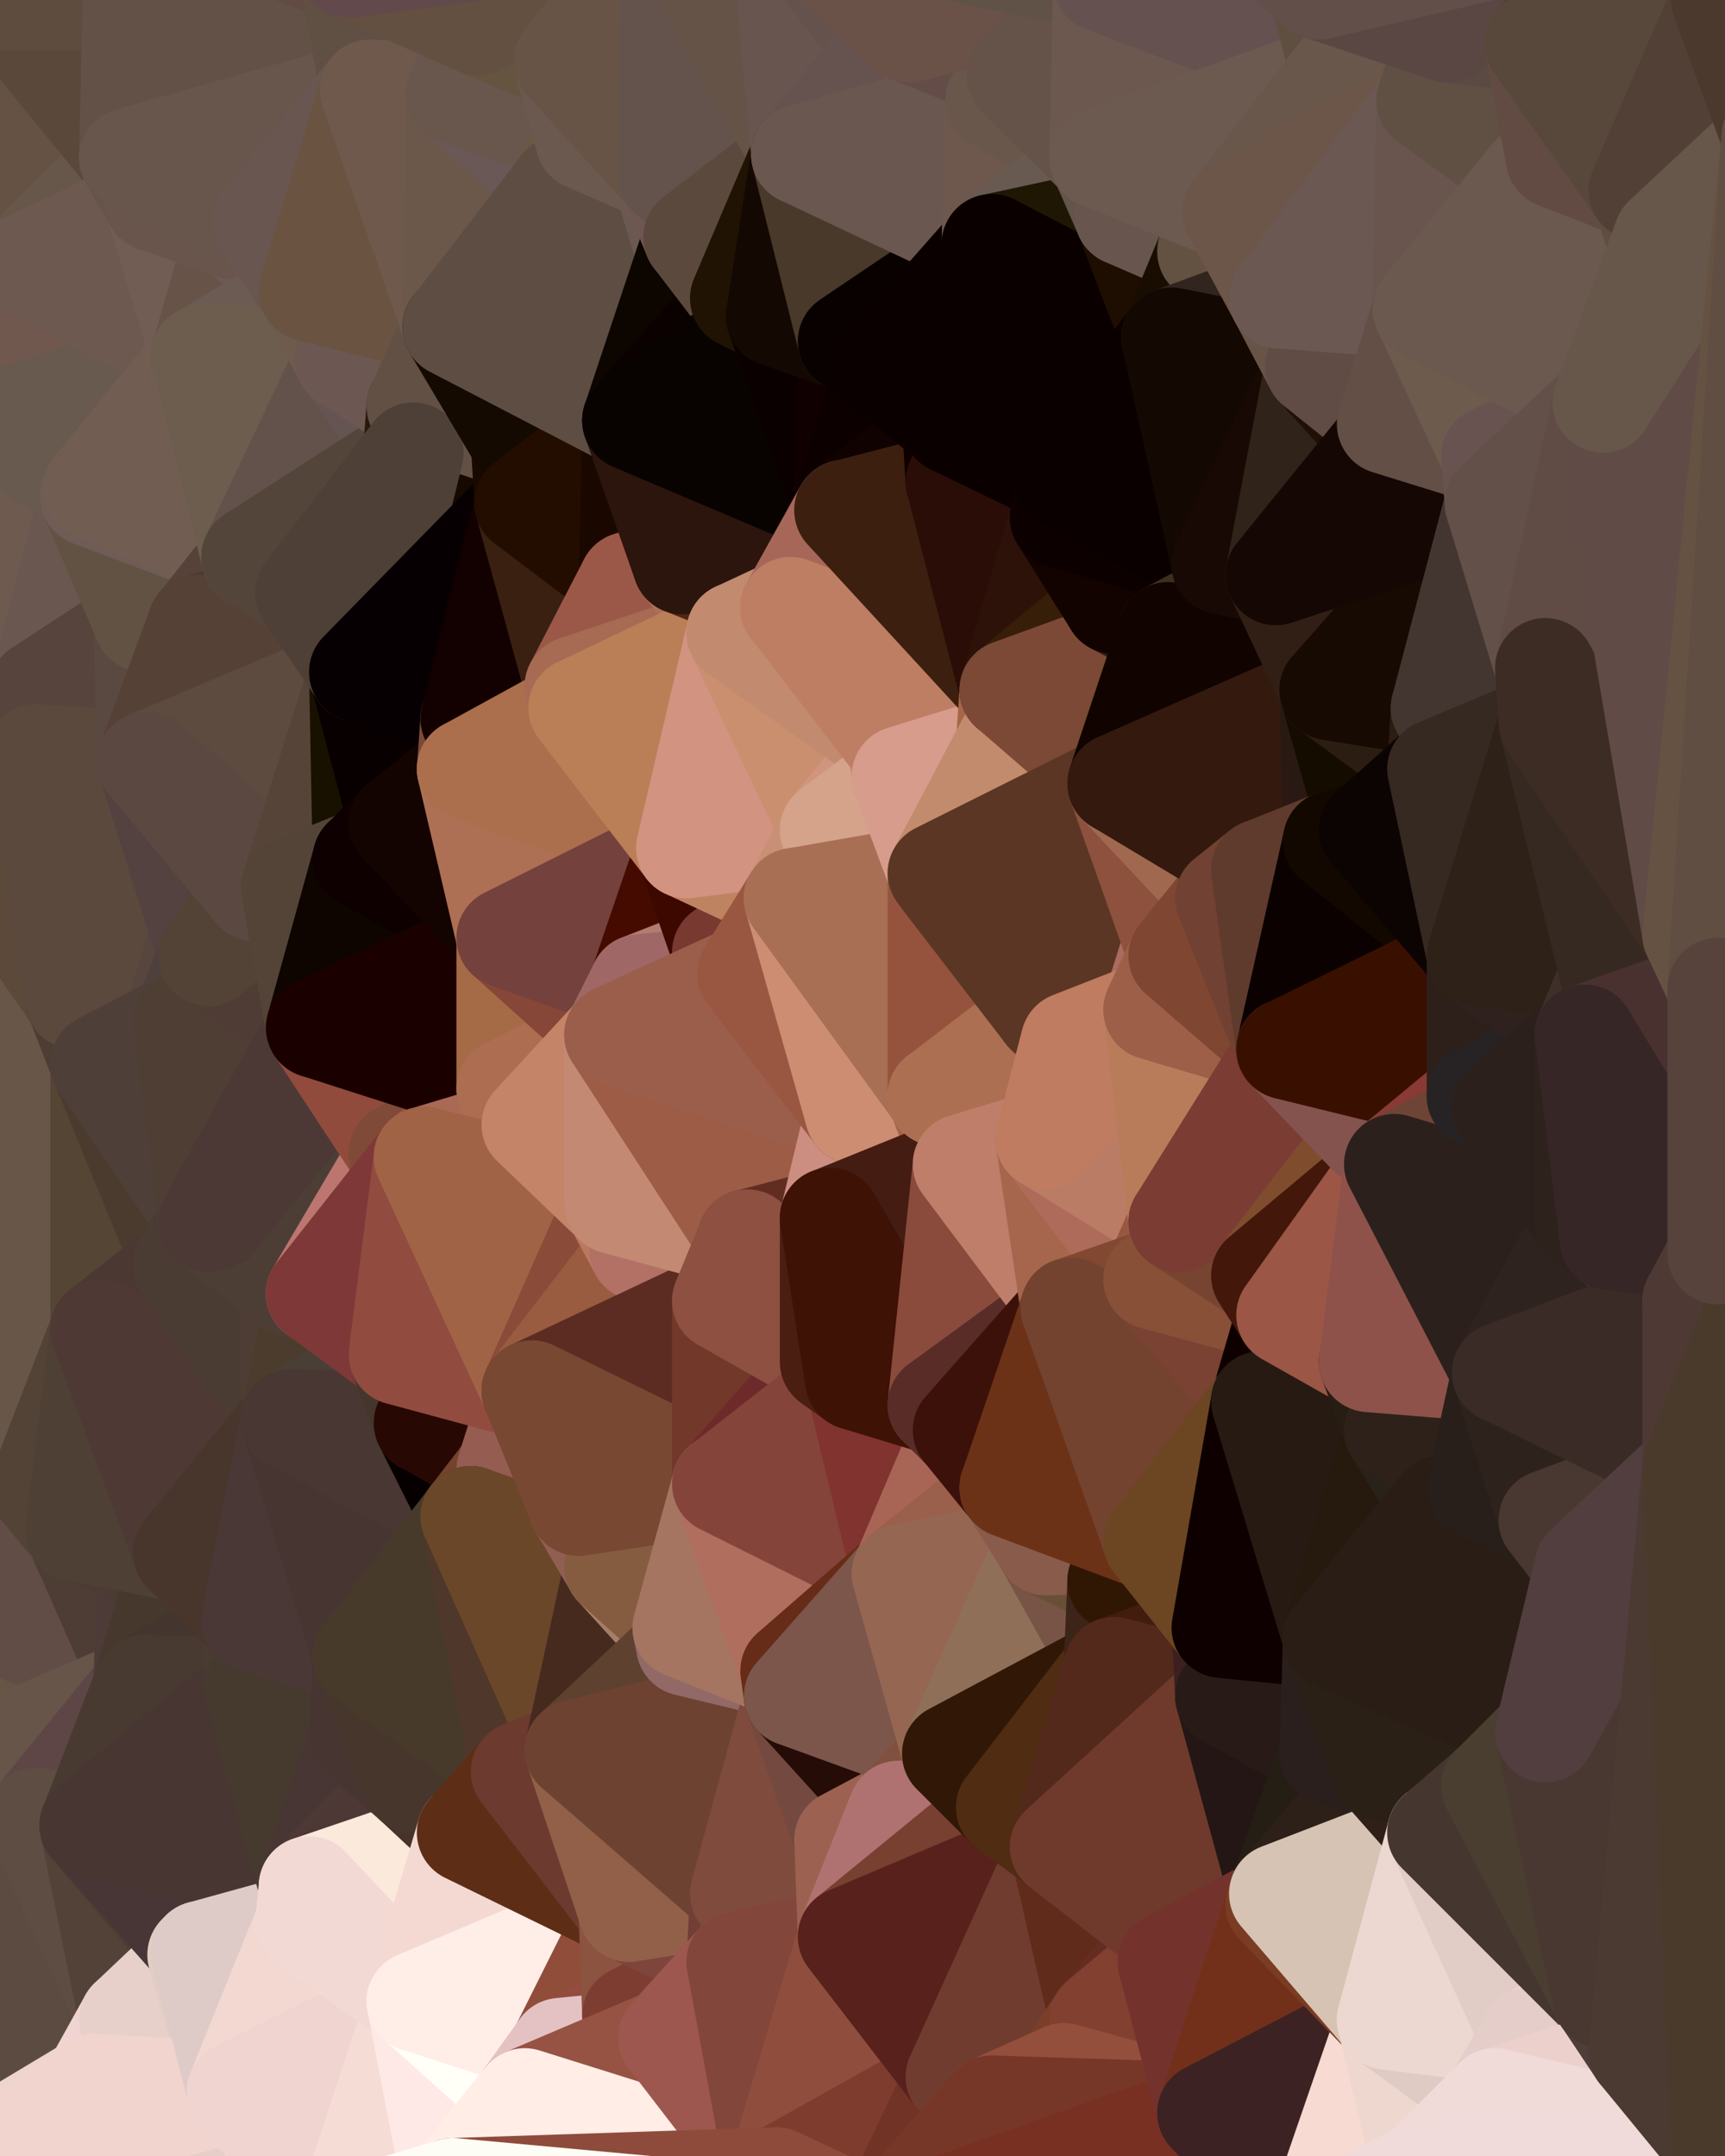<?xml version="1.0" standalone="yes"?>
<svg width="480" height="600" xmlns="http://www.w3.org/2000/svg" version="1.1" ><rect width="100%" height="100%" fill="#333333" stroke="none"/><polygon points="-34,148 -34,518 -18,222" fill="rgba(101, 85, 70, 1)" stroke="rgba(101, 85, 70, 1)" stroke-width="28" stroke-linejoin="round"/>
		<polygon points="-34,518 -18,444 -18,222" fill="rgba(105, 85, 78, 1)" stroke="rgba(105, 85, 78, 1)" stroke-width="28" stroke-linejoin="round"/>
		<polygon points="-19,204 -34,148 -18,222" fill="rgba(115, 92, 86, 1)" stroke="rgba(115, 92, 86, 1)" stroke-width="28" stroke-linejoin="round"/>
		<polygon points="-34,518 -19,500 -18,444" fill="rgba(100, 76, 66, 1)" stroke="rgba(100, 76, 66, 1)" stroke-width="28" stroke-linejoin="round"/>
		<polygon points="-4,118 -34,148 -3,130" fill="rgba(116, 90, 77, 1)" stroke="rgba(116, 90, 77, 1)" stroke-width="28" stroke-linejoin="round"/>
		<polygon points="-3,574 -34,518 0,599" fill="rgba(89, 68, 63, 1)" stroke="rgba(89, 68, 63, 1)" stroke-width="28" stroke-linejoin="round"/>
		<polygon points="-18,444 -19,500 -4,488" fill="rgba(98, 79, 73, 1)" stroke="rgba(98, 79, 73, 1)" stroke-width="28" stroke-linejoin="round"/>
		<polygon points="-34,148 -4,118 6,74" fill="rgba(110, 90, 81, 1)" stroke="rgba(110, 90, 81, 1)" stroke-width="28" stroke-linejoin="round"/>
		<polygon points="0,0 -34,148 6,74" fill="rgba(102, 86, 70, 1)" stroke="rgba(102, 86, 70, 1)" stroke-width="28" stroke-linejoin="round"/>
		<polygon points="-3,574 0,599 6,592" fill="rgba(225, 200, 193, 1)" stroke="rgba(225, 200, 193, 1)" stroke-width="28" stroke-linejoin="round"/>
		<polygon points="-4,488 -19,500 10,506" fill="rgba(100, 78, 64, 1)" stroke="rgba(100, 78, 64, 1)" stroke-width="28" stroke-linejoin="round"/>
		<polygon points="-19,204 -18,222 10,210" fill="rgba(105, 87, 77, 1)" stroke="rgba(105, 87, 77, 1)" stroke-width="28" stroke-linejoin="round"/>
		<polygon points="-19,204 10,210 11,192" fill="rgba(108, 85, 79, 1)" stroke="rgba(108, 85, 79, 1)" stroke-width="28" stroke-linejoin="round"/>
		<polygon points="-34,148 -19,204 11,192" fill="rgba(116, 93, 87, 1)" stroke="rgba(116, 93, 87, 1)" stroke-width="28" stroke-linejoin="round"/>
		<polygon points="-19,500 -34,518 10,506" fill="rgba(96, 79, 69, 1)" stroke="rgba(96, 79, 69, 1)" stroke-width="28" stroke-linejoin="round"/>
		<polygon points="11,414 -18,444 21,426" fill="rgba(107, 86, 83, 1)" stroke="rgba(107, 86, 83, 1)" stroke-width="28" stroke-linejoin="round"/>
		<polygon points="-3,574 6,592 26,580" fill="rgba(220, 201, 195, 1)" stroke="rgba(220, 201, 195, 1)" stroke-width="28" stroke-linejoin="round"/>
		<polygon points="-3,130 25,138 26,136" fill="rgba(109, 89, 80, 1)" stroke="rgba(109, 89, 80, 1)" stroke-width="28" stroke-linejoin="round"/>
		<polygon points="21,278 28,370 28,296" fill="rgba(85, 68, 58, 1)" stroke="rgba(85, 68, 58, 1)" stroke-width="28" stroke-linejoin="round"/>
		<polygon points="-18,444 11,414 28,370" fill="rgba(102, 82, 75, 1)" stroke="rgba(102, 82, 75, 1)" stroke-width="28" stroke-linejoin="round"/>
		<polygon points="21,278 -18,444 28,370" fill="rgba(102, 83, 77, 1)" stroke="rgba(102, 83, 77, 1)" stroke-width="28" stroke-linejoin="round"/>
		<polygon points="-4,118 -3,130 26,136" fill="rgba(108, 87, 82, 1)" stroke="rgba(108, 87, 82, 1)" stroke-width="28" stroke-linejoin="round"/>
		<polygon points="-3,130 11,192 25,138" fill="rgba(114, 95, 81, 1)" stroke="rgba(114, 95, 81, 1)" stroke-width="28" stroke-linejoin="round"/>
		<polygon points="-18,222 -18,444 21,278" fill="rgba(104, 86, 72, 1)" stroke="rgba(104, 86, 72, 1)" stroke-width="28" stroke-linejoin="round"/>
		<polygon points="-3,130 -34,148 11,192" fill="rgba(110, 90, 79, 1)" stroke="rgba(110, 90, 79, 1)" stroke-width="28" stroke-linejoin="round"/>
		<polygon points="-34,518 -3,574 10,506" fill="rgba(90, 71, 64, 1)" stroke="rgba(90, 71, 64, 1)" stroke-width="28" stroke-linejoin="round"/>
		<polygon points="0,0 6,74 36,44" fill="rgba(101, 82, 68, 1)" stroke="rgba(101, 82, 68, 1)" stroke-width="28" stroke-linejoin="round"/>
		<polygon points="-3,574 26,580 36,562" fill="rgba(203, 183, 184, 1)" stroke="rgba(203, 183, 184, 1)" stroke-width="28" stroke-linejoin="round"/>
		<polygon points="-18,444 -4,488 40,469" fill="rgba(102, 85, 69, 1)" stroke="rgba(102, 85, 69, 1)" stroke-width="28" stroke-linejoin="round"/>
		<polygon points="21,426 -18,444 40,469" fill="rgba(97, 77, 70, 1)" stroke="rgba(97, 77, 70, 1)" stroke-width="28" stroke-linejoin="round"/>
		<polygon points="25,138 11,192 40,173" fill="rgba(106, 87, 80, 1)" stroke="rgba(106, 87, 80, 1)" stroke-width="28" stroke-linejoin="round"/>
		<polygon points="36,44 6,74 43,56" fill="rgba(103, 87, 74, 1)" stroke="rgba(103, 87, 74, 1)" stroke-width="28" stroke-linejoin="round"/>
		<polygon points="11,192 10,210 41,212" fill="rgba(87, 69, 59, 1)" stroke="rgba(87, 69, 59, 1)" stroke-width="28" stroke-linejoin="round"/>
		<polygon points="21,426 40,469 41,434" fill="rgba(78, 61, 53, 1)" stroke="rgba(78, 61, 53, 1)" stroke-width="28" stroke-linejoin="round"/>
		<polygon points="-4,488 10,506 40,469" fill="rgba(103, 85, 73, 1)" stroke="rgba(103, 85, 73, 1)" stroke-width="28" stroke-linejoin="round"/>
		<polygon points="10,506 25,508 40,469" fill="rgba(94, 70, 70, 1)" stroke="rgba(94, 70, 70, 1)" stroke-width="28" stroke-linejoin="round"/>
		<polygon points="0,0 36,44 37,0" fill="rgba(90, 72, 58, 1)" stroke="rgba(90, 72, 58, 1)" stroke-width="28" stroke-linejoin="round"/>
		<polygon points="10,506 -3,574 36,562" fill="rgba(92, 75, 65, 1)" stroke="rgba(92, 75, 65, 1)" stroke-width="28" stroke-linejoin="round"/>
		<polygon points="25,508 10,506 36,562" fill="rgba(94, 77, 67, 1)" stroke="rgba(94, 77, 67, 1)" stroke-width="28" stroke-linejoin="round"/>
		<polygon points="10,210 -18,222 21,278" fill="rgba(92, 73, 58, 1)" stroke="rgba(92, 73, 58, 1)" stroke-width="28" stroke-linejoin="round"/>
		<polygon points="21,278 28,296 51,284" fill="rgba(78, 61, 51, 1)" stroke="rgba(78, 61, 51, 1)" stroke-width="28" stroke-linejoin="round"/>
		<polygon points="40,173 11,192 41,212" fill="rgba(87, 68, 61, 1)" stroke="rgba(87, 68, 61, 1)" stroke-width="28" stroke-linejoin="round"/>
		<polygon points="6,74 -4,118 56,99" fill="rgba(112, 88, 78, 1)" stroke="rgba(112, 88, 78, 1)" stroke-width="28" stroke-linejoin="round"/>
		<polygon points="-4,118 26,136 56,99" fill="rgba(104, 90, 79, 1)" stroke="rgba(104, 90, 79, 1)" stroke-width="28" stroke-linejoin="round"/>
		<polygon points="25,508 36,562 55,544" fill="rgba(83, 66, 56, 1)" stroke="rgba(83, 66, 56, 1)" stroke-width="28" stroke-linejoin="round"/>
		<polygon points="28,296 28,370 51,352" fill="rgba(85, 69, 53, 1)" stroke="rgba(85, 69, 53, 1)" stroke-width="28" stroke-linejoin="round"/>
		<polygon points="41,212 21,278 58,266" fill="rgba(75, 58, 48, 1)" stroke="rgba(75, 58, 48, 1)" stroke-width="28" stroke-linejoin="round"/>
		<polygon points="21,278 51,284 58,266" fill="rgba(87, 70, 62, 1)" stroke="rgba(87, 70, 62, 1)" stroke-width="28" stroke-linejoin="round"/>
		<polygon points="28,296 51,352 58,340" fill="rgba(75, 59, 46, 1)" stroke="rgba(75, 59, 46, 1)" stroke-width="28" stroke-linejoin="round"/>
		<polygon points="43,56 6,74 56,99" fill="rgba(109, 89, 80, 1)" stroke="rgba(109, 89, 80, 1)" stroke-width="28" stroke-linejoin="round"/>
		<polygon points="25,508 55,544 56,543" fill="rgba(78, 61, 51, 1)" stroke="rgba(78, 61, 51, 1)" stroke-width="28" stroke-linejoin="round"/>
		<polygon points="10,210 21,278 41,212" fill="rgba(91, 73, 61, 1)" stroke="rgba(91, 73, 61, 1)" stroke-width="28" stroke-linejoin="round"/>
		<polygon points="36,562 26,580 66,582" fill="rgba(240, 212, 209, 1)" stroke="rgba(240, 212, 209, 1)" stroke-width="28" stroke-linejoin="round"/>
		<polygon points="40,173 41,212 55,174" fill="rgba(90, 73, 65, 1)" stroke="rgba(90, 73, 65, 1)" stroke-width="28" stroke-linejoin="round"/>
		<polygon points="41,434 40,469 51,432" fill="rgba(77, 59, 55, 1)" stroke="rgba(77, 59, 55, 1)" stroke-width="28" stroke-linejoin="round"/>
		<polygon points="21,426 41,434 51,432" fill="rgba(76, 59, 52, 1)" stroke="rgba(76, 59, 52, 1)" stroke-width="28" stroke-linejoin="round"/>
		<polygon points="51,432 40,469 70,451" fill="rgba(70, 56, 45, 1)" stroke="rgba(70, 56, 45, 1)" stroke-width="28" stroke-linejoin="round"/>
		<polygon points="40,173 55,174 70,155" fill="rgba(89, 71, 61, 1)" stroke="rgba(89, 71, 61, 1)" stroke-width="28" stroke-linejoin="round"/>
		<polygon points="25,138 40,173 70,155" fill="rgba(98, 82, 67, 1)" stroke="rgba(98, 82, 67, 1)" stroke-width="28" stroke-linejoin="round"/>
		<polygon points="43,56 56,99 66,64" fill="rgba(113, 93, 84, 1)" stroke="rgba(113, 93, 84, 1)" stroke-width="28" stroke-linejoin="round"/>
		<polygon points="41,212 58,266 71,248" fill="rgba(84, 66, 64, 1)" stroke="rgba(84, 66, 64, 1)" stroke-width="28" stroke-linejoin="round"/>
		<polygon points="26,136 25,138 70,155" fill="rgba(111, 92, 86, 1)" stroke="rgba(111, 92, 86, 1)" stroke-width="28" stroke-linejoin="round"/>
		<polygon points="0,0 37,0 67,-29" fill="rgba(94, 76, 62, 1)" stroke="rgba(94, 76, 62, 1)" stroke-width="28" stroke-linejoin="round"/>
		<polygon points="11,414 21,426 28,370" fill="rgba(83, 67, 54, 1)" stroke="rgba(83, 67, 54, 1)" stroke-width="28" stroke-linejoin="round"/>
		<polygon points="70,451 40,469 71,470" fill="rgba(68, 53, 46, 1)" stroke="rgba(68, 53, 46, 1)" stroke-width="28" stroke-linejoin="round"/>
		<polygon points="55,544 36,562 66,582" fill="rgba(231, 208, 202, 1)" stroke="rgba(231, 208, 202, 1)" stroke-width="28" stroke-linejoin="round"/>
		<polygon points="51,284 28,296 58,340" fill="rgba(78, 63, 56, 1)" stroke="rgba(78, 63, 56, 1)" stroke-width="28" stroke-linejoin="round"/>
		<polygon points="28,370 21,426 51,432" fill="rgba(78, 64, 53, 1)" stroke="rgba(78, 64, 53, 1)" stroke-width="28" stroke-linejoin="round"/>
		<polygon points="58,340 51,352 81,358" fill="rgba(74, 59, 52, 1)" stroke="rgba(74, 59, 52, 1)" stroke-width="28" stroke-linejoin="round"/>
		<polygon points="51,352 28,370 81,395" fill="rgba(75, 56, 50, 1)" stroke="rgba(75, 56, 50, 1)" stroke-width="28" stroke-linejoin="round"/>
		<polygon points="28,370 51,432 81,395" fill="rgba(78, 57, 52, 1)" stroke="rgba(78, 57, 52, 1)" stroke-width="28" stroke-linejoin="round"/>
		<polygon points="56,99 26,136 70,155" fill="rgba(113, 93, 82, 1)" stroke="rgba(113, 93, 82, 1)" stroke-width="28" stroke-linejoin="round"/>
		<polygon points="56,543 85,535 86,525" fill="rgba(69, 51, 49, 1)" stroke="rgba(69, 51, 49, 1)" stroke-width="28" stroke-linejoin="round"/>
		<polygon points="66,64 56,99 86,81" fill="rgba(103, 83, 72, 1)" stroke="rgba(103, 83, 72, 1)" stroke-width="28" stroke-linejoin="round"/>
		<polygon points="73,62 66,64 86,81" fill="rgba(108, 90, 86, 1)" stroke="rgba(108, 90, 86, 1)" stroke-width="28" stroke-linejoin="round"/>
		<polygon points="70,155 55,174 85,165" fill="rgba(86, 66, 57, 1)" stroke="rgba(86, 66, 57, 1)" stroke-width="28" stroke-linejoin="round"/>
		<polygon points="40,469 25,508 71,470" fill="rgba(72, 58, 49, 1)" stroke="rgba(72, 58, 49, 1)" stroke-width="28" stroke-linejoin="round"/>
		<polygon points="58,266 51,284 88,286" fill="rgba(78, 64, 61, 1)" stroke="rgba(78, 64, 61, 1)" stroke-width="28" stroke-linejoin="round"/>
		<polygon points="25,508 56,543 86,525" fill="rgba(72, 54, 54, 1)" stroke="rgba(72, 54, 54, 1)" stroke-width="28" stroke-linejoin="round"/>
		<polygon points="71,470 25,508 86,525" fill="rgba(72, 54, 50, 1)" stroke="rgba(72, 54, 50, 1)" stroke-width="28" stroke-linejoin="round"/>
		<polygon points="51,352 81,395 81,358" fill="rgba(74, 60, 51, 1)" stroke="rgba(74, 60, 51, 1)" stroke-width="28" stroke-linejoin="round"/>
		<polygon points="36,44 43,56 73,62" fill="rgba(103, 82, 77, 1)" stroke="rgba(103, 82, 77, 1)" stroke-width="28" stroke-linejoin="round"/>
		<polygon points="43,56 66,64 73,62" fill="rgba(105, 85, 76, 1)" stroke="rgba(105, 85, 76, 1)" stroke-width="28" stroke-linejoin="round"/>
		<polygon points="56,543 55,544 66,582" fill="rgba(225, 205, 196, 1)" stroke="rgba(225, 205, 196, 1)" stroke-width="28" stroke-linejoin="round"/>
		<polygon points="6,592 0,599 26,580" fill="rgba(237, 212, 205, 1)" stroke="rgba(237, 212, 205, 1)" stroke-width="28" stroke-linejoin="round"/>
		<polygon points="86,81 56,99 96,100" fill="rgba(108, 91, 83, 1)" stroke="rgba(108, 91, 83, 1)" stroke-width="28" stroke-linejoin="round"/>
		<polygon points="67,-29 37,0 97,-9" fill="rgba(92, 75, 65, 1)" stroke="rgba(92, 75, 65, 1)" stroke-width="28" stroke-linejoin="round"/>
		<polygon points="66,582 0,599 96,618" fill="rgba(230, 207, 201, 1)" stroke="rgba(230, 207, 201, 1)" stroke-width="28" stroke-linejoin="round"/>
		<polygon points="81,358 81,395 88,360" fill="rgba(78, 61, 53, 1)" stroke="rgba(78, 61, 53, 1)" stroke-width="28" stroke-linejoin="round"/>
		<polygon points="51,284 58,340 88,286" fill="rgba(79, 62, 52, 1)" stroke="rgba(79, 62, 52, 1)" stroke-width="28" stroke-linejoin="round"/>
		<polygon points="81,247 58,266 88,286" fill="rgba(79, 60, 53, 1)" stroke="rgba(79, 60, 53, 1)" stroke-width="28" stroke-linejoin="round"/>
		<polygon points="71,248 58,266 81,247" fill="rgba(83, 67, 54, 1)" stroke="rgba(83, 67, 54, 1)" stroke-width="28" stroke-linejoin="round"/>
		<polygon points="26,580 0,599 66,582" fill="rgba(241, 212, 206, 1)" stroke="rgba(241, 212, 206, 1)" stroke-width="28" stroke-linejoin="round"/>
		<polygon points="85,165 55,174 100,187" fill="rgba(75, 58, 51, 1)" stroke="rgba(75, 58, 51, 1)" stroke-width="28" stroke-linejoin="round"/>
		<polygon points="70,451 71,470 101,461" fill="rgba(73, 59, 48, 1)" stroke="rgba(73, 59, 48, 1)" stroke-width="28" stroke-linejoin="round"/>
		<polygon points="56,543 66,582 85,535" fill="rgba(222, 203, 199, 1)" stroke="rgba(222, 203, 199, 1)" stroke-width="28" stroke-linejoin="round"/>
		<polygon points="97,-9 37,0 103,25" fill="rgba(98, 75, 67, 1)" stroke="rgba(98, 75, 67, 1)" stroke-width="28" stroke-linejoin="round"/>
		<polygon points="37,0 36,44 103,25" fill="rgba(99, 81, 71, 1)" stroke="rgba(99, 81, 71, 1)" stroke-width="28" stroke-linejoin="round"/>
		<polygon points="36,44 73,62 103,25" fill="rgba(104, 86, 76, 1)" stroke="rgba(104, 86, 76, 1)" stroke-width="28" stroke-linejoin="round"/>
		<polygon points="71,470 100,483 101,461" fill="rgba(66, 56, 44, 1)" stroke="rgba(66, 56, 44, 1)" stroke-width="28" stroke-linejoin="round"/>
		<polygon points="71,470 86,525 100,483" fill="rgba(70, 58, 46, 1)" stroke="rgba(70, 58, 46, 1)" stroke-width="28" stroke-linejoin="round"/>
		<polygon points="55,174 41,212 100,187" fill="rgba(85, 65, 54, 1)" stroke="rgba(85, 65, 54, 1)" stroke-width="28" stroke-linejoin="round"/>
		<polygon points="41,212 81,247 100,187" fill="rgba(93, 75, 63, 1)" stroke="rgba(93, 75, 63, 1)" stroke-width="28" stroke-linejoin="round"/>
		<polygon points="56,99 70,155 96,100" fill="rgba(109, 93, 78, 1)" stroke="rgba(109, 93, 78, 1)" stroke-width="28" stroke-linejoin="round"/>
		<polygon points="41,212 71,248 81,247" fill="rgba(91, 72, 65, 1)" stroke="rgba(91, 72, 65, 1)" stroke-width="28" stroke-linejoin="round"/>
		<polygon points="51,432 70,451 81,395" fill="rgba(72, 54, 44, 1)" stroke="rgba(72, 54, 44, 1)" stroke-width="28" stroke-linejoin="round"/>
		<polygon points="58,340 81,358 111,321" fill="rgba(76, 62, 53, 1)" stroke="rgba(76, 62, 53, 1)" stroke-width="28" stroke-linejoin="round"/>
		<polygon points="88,286 58,340 111,321" fill="rgba(76, 57, 53, 1)" stroke="rgba(76, 57, 53, 1)" stroke-width="28" stroke-linejoin="round"/>
		<polygon points="88,360 81,395 111,377" fill="rgba(76, 60, 45, 1)" stroke="rgba(76, 60, 45, 1)" stroke-width="28" stroke-linejoin="round"/>
		<polygon points="100,187 81,247 101,239" fill="rgba(86, 68, 56, 1)" stroke="rgba(86, 68, 56, 1)" stroke-width="28" stroke-linejoin="round"/>
		<polygon points="96,100 70,155 115,126" fill="rgba(99, 82, 75, 1)" stroke="rgba(99, 82, 75, 1)" stroke-width="28" stroke-linejoin="round"/>
		<polygon points="81,358 88,360 111,321" fill="rgba(76, 62, 53, 1)" stroke="rgba(76, 62, 53, 1)" stroke-width="28" stroke-linejoin="round"/>
		<polygon points="100,187 101,239 111,229" fill="rgba(24, 17, 0, 1)" stroke="rgba(24, 17, 0, 1)" stroke-width="28" stroke-linejoin="round"/>
		<polygon points="96,100 115,126 116,113" fill="rgba(100, 85, 82, 1)" stroke="rgba(100, 85, 82, 1)" stroke-width="28" stroke-linejoin="round"/>
		<polygon points="85,535 66,582 116,557" fill="rgba(243, 216, 209, 1)" stroke="rgba(243, 216, 209, 1)" stroke-width="28" stroke-linejoin="round"/>
		<polygon points="100,483 86,525 115,496" fill="rgba(72, 54, 52, 1)" stroke="rgba(72, 54, 52, 1)" stroke-width="28" stroke-linejoin="round"/>
		<polygon points="111,377 81,395 118,396" fill="rgba(73, 63, 54, 1)" stroke="rgba(73, 63, 54, 1)" stroke-width="28" stroke-linejoin="round"/>
		<polygon points="70,155 85,165 115,126" fill="rgba(83, 69, 58, 1)" stroke="rgba(83, 69, 58, 1)" stroke-width="28" stroke-linejoin="round"/>
		<polygon points="81,247 88,286 101,239" fill="rgba(84, 68, 55, 1)" stroke="rgba(84, 68, 55, 1)" stroke-width="28" stroke-linejoin="round"/>
		<polygon points="86,81 96,100 126,91" fill="rgba(110, 91, 76, 1)" stroke="rgba(110, 91, 76, 1)" stroke-width="28" stroke-linejoin="round"/>
		<polygon points="96,100 116,113 126,91" fill="rgba(108, 87, 82, 1)" stroke="rgba(108, 87, 82, 1)" stroke-width="28" stroke-linejoin="round"/>
		<polygon points="81,395 70,451 101,461" fill="rgba(74, 56, 54, 1)" stroke="rgba(74, 56, 54, 1)" stroke-width="28" stroke-linejoin="round"/>
		<polygon points="100,187 130,214 131,200" fill="rgba(8, 0, 0, 1)" stroke="rgba(8, 0, 0, 1)" stroke-width="28" stroke-linejoin="round"/>
		<polygon points="81,395 101,461 131,422" fill="rgba(71, 53, 49, 1)" stroke="rgba(71, 53, 49, 1)" stroke-width="28" stroke-linejoin="round"/>
		<polygon points="118,396 81,395 131,422" fill="rgba(73, 55, 51, 1)" stroke="rgba(73, 55, 51, 1)" stroke-width="28" stroke-linejoin="round"/>
		<polygon points="115,496 86,525 130,510" fill="rgba(77, 56, 53, 1)" stroke="rgba(77, 56, 53, 1)" stroke-width="28" stroke-linejoin="round"/>
		<polygon points="100,187 111,229 130,214" fill="rgba(8, 0, 0, 1)" stroke="rgba(8, 0, 0, 1)" stroke-width="28" stroke-linejoin="round"/>
		<polygon points="66,582 96,618 116,557" fill="rgba(240, 212, 208, 1)" stroke="rgba(240, 212, 208, 1)" stroke-width="28" stroke-linejoin="round"/>
		<polygon points="97,-9 103,25 133,7" fill="rgba(96, 80, 67, 1)" stroke="rgba(96, 80, 67, 1)" stroke-width="28" stroke-linejoin="round"/>
		<polygon points="103,25 127,26 133,7" fill="rgba(97, 78, 71, 1)" stroke="rgba(97, 78, 71, 1)" stroke-width="28" stroke-linejoin="round"/>
		<polygon points="86,525 116,557 130,510" fill="rgba(251, 233, 219, 1)" stroke="rgba(251, 233, 219, 1)" stroke-width="28" stroke-linejoin="round"/>
		<polygon points="116,557 96,618 126,609" fill="rgba(245, 220, 213, 1)" stroke="rgba(245, 220, 213, 1)" stroke-width="28" stroke-linejoin="round"/>
		<polygon points="111,321 88,360 118,322" fill="rgba(188, 117, 111, 1)" stroke="rgba(188, 117, 111, 1)" stroke-width="28" stroke-linejoin="round"/>
		<polygon points="86,525 85,535 116,557" fill="rgba(242, 217, 212, 1)" stroke="rgba(242, 217, 212, 1)" stroke-width="28" stroke-linejoin="round"/>
		<polygon points="73,62 86,81 103,25" fill="rgba(105, 86, 80, 1)" stroke="rgba(105, 86, 80, 1)" stroke-width="28" stroke-linejoin="round"/>
		<polygon points="118,396 131,422 141,409" fill="rgba(6, 0, 0, 1)" stroke="rgba(6, 0, 0, 1)" stroke-width="28" stroke-linejoin="round"/>
		<polygon points="88,286 111,321 141,303" fill="rgba(144, 75, 60, 1)" stroke="rgba(144, 75, 60, 1)" stroke-width="28" stroke-linejoin="round"/>
		<polygon points="111,321 118,322 141,303" fill="rgba(127, 74, 56, 1)" stroke="rgba(127, 74, 56, 1)" stroke-width="28" stroke-linejoin="round"/>
		<polygon points="101,239 88,286 141,261" fill="rgba(14, 5, 0, 1)" stroke="rgba(14, 5, 0, 1)" stroke-width="28" stroke-linejoin="round"/>
		<polygon points="111,229 101,239 141,261" fill="rgba(14, 0, 0, 1)" stroke="rgba(14, 0, 0, 1)" stroke-width="28" stroke-linejoin="round"/>
		<polygon points="88,360 111,377 118,322" fill="rgba(126, 56, 56, 1)" stroke="rgba(126, 56, 56, 1)" stroke-width="28" stroke-linejoin="round"/>
		<polygon points="115,496 130,510 145,493" fill="rgba(70, 51, 44, 1)" stroke="rgba(70, 51, 44, 1)" stroke-width="28" stroke-linejoin="round"/>
		<polygon points="116,113 115,126 145,123" fill="rgba(41, 25, 12, 1)" stroke="rgba(41, 25, 12, 1)" stroke-width="28" stroke-linejoin="round"/>
		<polygon points="101,461 100,483 115,496" fill="rgba(71, 53, 49, 1)" stroke="rgba(71, 53, 49, 1)" stroke-width="28" stroke-linejoin="round"/>
		<polygon points="145,123 115,126 146,140" fill="rgba(11, 0, 0, 1)" stroke="rgba(11, 0, 0, 1)" stroke-width="28" stroke-linejoin="round"/>
		<polygon points="116,557 126,609 146,584" fill="rgba(255, 233, 230, 1)" stroke="rgba(255, 233, 230, 1)" stroke-width="28" stroke-linejoin="round"/>
		<polygon points="103,25 86,81 126,91" fill="rgba(106, 83, 65, 1)" stroke="rgba(106, 83, 65, 1)" stroke-width="28" stroke-linejoin="round"/>
		<polygon points="141,303 118,322 148,313" fill="rgba(146, 79, 60, 1)" stroke="rgba(146, 79, 60, 1)" stroke-width="28" stroke-linejoin="round"/>
		<polygon points="111,377 118,396 148,387" fill="rgba(68, 54, 43, 1)" stroke="rgba(68, 54, 43, 1)" stroke-width="28" stroke-linejoin="round"/>
		<polygon points="118,396 141,409 148,387" fill="rgba(39, 8, 3, 1)" stroke="rgba(39, 8, 3, 1)" stroke-width="28" stroke-linejoin="round"/>
		<polygon points="115,126 100,187 146,140" fill="rgba(21, 9, 0, 1)" stroke="rgba(21, 9, 0, 1)" stroke-width="28" stroke-linejoin="round"/>
		<polygon points="101,461 115,496 145,493" fill="rgba(71, 54, 44, 1)" stroke="rgba(71, 54, 44, 1)" stroke-width="28" stroke-linejoin="round"/>
		<polygon points="126,91 116,113 145,123" fill="rgba(98, 80, 68, 1)" stroke="rgba(98, 80, 68, 1)" stroke-width="28" stroke-linejoin="round"/>
		<polygon points="141,261 88,286 141,303" fill="rgba(27, 0, 0, 1)" stroke="rgba(27, 0, 0, 1)" stroke-width="28" stroke-linejoin="round"/>
		<polygon points="103,25 126,91 127,26" fill="rgba(111, 89, 76, 1)" stroke="rgba(111, 89, 76, 1)" stroke-width="28" stroke-linejoin="round"/>
		<polygon points="85,165 100,187 115,126" fill="rgba(78, 64, 55, 1)" stroke="rgba(78, 64, 55, 1)" stroke-width="28" stroke-linejoin="round"/>
		<polygon points="116,557 146,584 156,570" fill="rgba(255, 255, 248, 1)" stroke="rgba(255, 255, 248, 1)" stroke-width="28" stroke-linejoin="round"/>
		<polygon points="127,26 126,91 156,52" fill="rgba(107, 88, 74, 1)" stroke="rgba(107, 88, 74, 1)" stroke-width="28" stroke-linejoin="round"/>
		<polygon points="133,7 127,26 157,17" fill="rgba(106, 87, 81, 1)" stroke="rgba(106, 87, 81, 1)" stroke-width="28" stroke-linejoin="round"/>
		<polygon points="100,187 131,200 146,140" fill="rgba(6, 0, 2, 1)" stroke="rgba(6, 0, 2, 1)" stroke-width="28" stroke-linejoin="round"/>
		<polygon points="130,214 111,229 141,261" fill="rgba(19, 4, 1, 1)" stroke="rgba(19, 4, 1, 1)" stroke-width="28" stroke-linejoin="round"/>
		<polygon points="141,409 131,422 161,419" fill="rgba(117, 66, 45, 1)" stroke="rgba(117, 66, 45, 1)" stroke-width="28" stroke-linejoin="round"/>
		<polygon points="160,191 131,200 161,197" fill="rgba(131, 84, 58, 1)" stroke="rgba(131, 84, 58, 1)" stroke-width="28" stroke-linejoin="round"/>
		<polygon points="127,26 156,52 163,39" fill="rgba(106, 88, 86, 1)" stroke="rgba(106, 88, 86, 1)" stroke-width="28" stroke-linejoin="round"/>
		<polygon points="157,17 127,26 163,39" fill="rgba(105, 87, 77, 1)" stroke="rgba(105, 87, 77, 1)" stroke-width="28" stroke-linejoin="round"/>
		<polygon points="131,200 130,214 161,197" fill="rgba(126, 73, 55, 1)" stroke="rgba(126, 73, 55, 1)" stroke-width="28" stroke-linejoin="round"/>
		<polygon points="146,140 131,200 160,191" fill="rgba(19, 0, 0, 1)" stroke="rgba(19, 0, 0, 1)" stroke-width="28" stroke-linejoin="round"/>
		<polygon points="148,313 118,322 171,335" fill="rgba(170, 105, 85, 1)" stroke="rgba(170, 105, 85, 1)" stroke-width="28" stroke-linejoin="round"/>
		<polygon points="161,419 131,422 171,436" fill="rgba(120, 75, 52, 1)" stroke="rgba(120, 75, 52, 1)" stroke-width="28" stroke-linejoin="round"/>
		<polygon points="141,261 141,303 171,288" fill="rgba(165, 107, 70, 1)" stroke="rgba(165, 107, 70, 1)" stroke-width="28" stroke-linejoin="round"/>
		<polygon points="141,303 148,313 171,288" fill="rgba(173, 109, 81, 1)" stroke="rgba(173, 109, 81, 1)" stroke-width="28" stroke-linejoin="round"/>
		<polygon points="148,387 141,409 161,419" fill="rgba(149, 92, 81, 1)" stroke="rgba(149, 92, 81, 1)" stroke-width="28" stroke-linejoin="round"/>
		<polygon points="118,322 111,377 148,387" fill="rgba(145, 75, 63, 1)" stroke="rgba(145, 75, 63, 1)" stroke-width="28" stroke-linejoin="round"/>
		<polygon points="131,422 101,461 145,493" fill="rgba(71, 58, 42, 1)" stroke="rgba(71, 58, 42, 1)" stroke-width="28" stroke-linejoin="round"/>
		<polygon points="130,510 116,557 175,532" fill="rgba(244, 217, 210, 1)" stroke="rgba(244, 217, 210, 1)" stroke-width="28" stroke-linejoin="round"/>
		<polygon points="146,140 160,191 175,162" fill="rgba(58, 32, 17, 1)" stroke="rgba(58, 32, 17, 1)" stroke-width="28" stroke-linejoin="round"/>
		<polygon points="118,322 148,387 171,335" fill="rgba(160, 99, 70, 1)" stroke="rgba(160, 99, 70, 1)" stroke-width="28" stroke-linejoin="round"/>
		<polygon points="131,422 145,493 160,487" fill="rgba(79, 55, 43, 1)" stroke="rgba(79, 55, 43, 1)" stroke-width="28" stroke-linejoin="round"/>
		<polygon points="116,557 156,570 175,532" fill="rgba(255, 237, 232, 1)" stroke="rgba(255, 237, 232, 1)" stroke-width="28" stroke-linejoin="round"/>
		<polygon points="131,422 160,487 171,436" fill="rgba(106, 71, 41, 1)" stroke="rgba(106, 71, 41, 1)" stroke-width="28" stroke-linejoin="round"/>
		<polygon points="171,335 148,387 178,348" fill="rgba(138, 75, 57, 1)" stroke="rgba(138, 75, 57, 1)" stroke-width="28" stroke-linejoin="round"/>
		<polygon points="141,261 171,288 178,274" fill="rgba(134, 71, 56, 1)" stroke="rgba(134, 71, 56, 1)" stroke-width="28" stroke-linejoin="round"/>
		<polygon points="145,123 146,140 176,117" fill="rgba(24, 10, 1, 1)" stroke="rgba(24, 10, 1, 1)" stroke-width="28" stroke-linejoin="round"/>
		<polygon points="126,91 145,123 176,117" fill="rgba(20, 10, 1, 1)" stroke="rgba(20, 10, 1, 1)" stroke-width="28" stroke-linejoin="round"/>
		<polygon points="175,532 156,570 176,561" fill="rgba(144, 77, 58, 1)" stroke="rgba(144, 77, 58, 1)" stroke-width="28" stroke-linejoin="round"/>
		<polygon points="145,493 130,510 175,532" fill="rgba(93, 45, 22, 1)" stroke="rgba(93, 45, 22, 1)" stroke-width="28" stroke-linejoin="round"/>
		<polygon points="160,487 145,493 175,532" fill="rgba(108, 58, 47, 1)" stroke="rgba(108, 58, 47, 1)" stroke-width="28" stroke-linejoin="round"/>
		<polygon points="163,39 156,52 186,49" fill="rgba(105, 89, 66, 1)" stroke="rgba(105, 89, 66, 1)" stroke-width="28" stroke-linejoin="round"/>
		<polygon points="133,7 157,17 187,-21" fill="rgba(101, 84, 64, 1)" stroke="rgba(101, 84, 64, 1)" stroke-width="28" stroke-linejoin="round"/>
		<polygon points="176,561 156,570 186,567" fill="rgba(148, 76, 62, 1)" stroke="rgba(148, 76, 62, 1)" stroke-width="28" stroke-linejoin="round"/>
		<polygon points="171,436 160,487 191,458" fill="rgba(70, 42, 30, 1)" stroke="rgba(70, 42, 30, 1)" stroke-width="28" stroke-linejoin="round"/>
		<polygon points="190,453 171,436 191,458" fill="rgba(164, 126, 107, 1)" stroke="rgba(164, 126, 107, 1)" stroke-width="28" stroke-linejoin="round"/>
		<polygon points="130,214 141,261 191,236" fill="rgba(173, 112, 84, 1)" stroke="rgba(173, 112, 84, 1)" stroke-width="28" stroke-linejoin="round"/>
		<polygon points="161,197 130,214 191,236" fill="rgba(171, 111, 77, 1)" stroke="rgba(171, 111, 77, 1)" stroke-width="28" stroke-linejoin="round"/>
		<polygon points="146,140 175,162 176,117" fill="rgba(35, 13, 0, 1)" stroke="rgba(35, 13, 0, 1)" stroke-width="28" stroke-linejoin="round"/>
		<polygon points="156,52 176,117 193,66" fill="rgba(54, 32, 21, 1)" stroke="rgba(54, 32, 21, 1)" stroke-width="28" stroke-linejoin="round"/>
		<polygon points="186,49 156,52 193,66" fill="rgba(107, 88, 82, 1)" stroke="rgba(107, 88, 82, 1)" stroke-width="28" stroke-linejoin="round"/>
		<polygon points="141,261 178,274 191,236" fill="rgba(116, 65, 61, 1)" stroke="rgba(116, 65, 61, 1)" stroke-width="28" stroke-linejoin="round"/>
		<polygon points="176,117 175,162 190,157" fill="rgba(26, 8, 0, 1)" stroke="rgba(26, 8, 0, 1)" stroke-width="28" stroke-linejoin="round"/>
		<polygon points="97,-9 133,7 187,-21" fill="rgba(99, 80, 65, 1)" stroke="rgba(99, 80, 65, 1)" stroke-width="28" stroke-linejoin="round"/>
		<polygon points="156,52 126,91 176,117" fill="rgba(94, 77, 67, 1)" stroke="rgba(94, 77, 67, 1)" stroke-width="28" stroke-linejoin="round"/>
		<polygon points="171,288 148,313 171,335" fill="rgba(196, 132, 104, 1)" stroke="rgba(196, 132, 104, 1)" stroke-width="28" stroke-linejoin="round"/>
		<polygon points="191,236 178,274 201,265" fill="rgba(69, 11, 0, 1)" stroke="rgba(69, 11, 0, 1)" stroke-width="28" stroke-linejoin="round"/>
		<polygon points="161,419 171,436 201,413" fill="rgba(144, 94, 83, 1)" stroke="rgba(144, 94, 83, 1)" stroke-width="28" stroke-linejoin="round"/>
		<polygon points="156,570 146,584 186,567" fill="rgba(228, 194, 195, 1)" stroke="rgba(228, 194, 195, 1)" stroke-width="28" stroke-linejoin="round"/>
		<polygon points="190,157 175,162 205,176" fill="rgba(125, 68, 49, 1)" stroke="rgba(125, 68, 49, 1)" stroke-width="28" stroke-linejoin="round"/>
		<polygon points="175,532 176,561 205,546" fill="rgba(140, 83, 64, 1)" stroke="rgba(140, 83, 64, 1)" stroke-width="28" stroke-linejoin="round"/>
		<polygon points="176,561 186,567 205,546" fill="rgba(125, 61, 49, 1)" stroke="rgba(125, 61, 49, 1)" stroke-width="28" stroke-linejoin="round"/>
		<polygon points="178,348 148,387 201,362" fill="rgba(153, 92, 64, 1)" stroke="rgba(153, 92, 64, 1)" stroke-width="28" stroke-linejoin="round"/>
		<polygon points="193,66 176,117 206,83" fill="rgba(12, 5, 0, 1)" stroke="rgba(12, 5, 0, 1)" stroke-width="28" stroke-linejoin="round"/>
		<polygon points="175,162 160,191 205,176" fill="rgba(155, 88, 72, 1)" stroke="rgba(155, 88, 72, 1)" stroke-width="28" stroke-linejoin="round"/>
		<polygon points="201,265 178,274 208,271" fill="rgba(178, 124, 112, 1)" stroke="rgba(178, 124, 112, 1)" stroke-width="28" stroke-linejoin="round"/>
		<polygon points="171,335 178,348 208,345" fill="rgba(186, 120, 94, 1)" stroke="rgba(186, 120, 94, 1)" stroke-width="28" stroke-linejoin="round"/>
		<polygon points="178,348 201,362 208,345" fill="rgba(179, 113, 101, 1)" stroke="rgba(179, 113, 101, 1)" stroke-width="28" stroke-linejoin="round"/>
		<polygon points="175,532 205,546 206,527" fill="rgba(126, 69, 60, 1)" stroke="rgba(126, 69, 60, 1)" stroke-width="28" stroke-linejoin="round"/>
		<polygon points="160,191 161,197 205,176" fill="rgba(167, 107, 83, 1)" stroke="rgba(167, 107, 83, 1)" stroke-width="28" stroke-linejoin="round"/>
		<polygon points="148,387 201,413 201,362" fill="rgba(92, 44, 34, 1)" stroke="rgba(92, 44, 34, 1)" stroke-width="28" stroke-linejoin="round"/>
		<polygon points="171,436 190,453 201,413" fill="rgba(133, 92, 64, 1)" stroke="rgba(133, 92, 64, 1)" stroke-width="28" stroke-linejoin="round"/>
		<polygon points="148,387 161,419 201,413" fill="rgba(120, 72, 50, 1)" stroke="rgba(120, 72, 50, 1)" stroke-width="28" stroke-linejoin="round"/>
		<polygon points="157,17 163,39 186,49" fill="rgba(107, 89, 79, 1)" stroke="rgba(107, 89, 79, 1)" stroke-width="28" stroke-linejoin="round"/>
		<polygon points="186,567 146,584 216,606" fill="rgba(150, 83, 67, 1)" stroke="rgba(150, 83, 67, 1)" stroke-width="28" stroke-linejoin="round"/>
		<polygon points="146,584 126,609 216,606" fill="rgba(255, 237, 230, 1)" stroke="rgba(255, 237, 230, 1)" stroke-width="28" stroke-linejoin="round"/>
		<polygon points="178,274 171,288 208,271" fill="rgba(159, 103, 102, 1)" stroke="rgba(159, 103, 102, 1)" stroke-width="28" stroke-linejoin="round"/>
		<polygon points="160,487 175,532 206,527" fill="rgba(146, 96, 73, 1)" stroke="rgba(146, 96, 73, 1)" stroke-width="28" stroke-linejoin="round"/>
		<polygon points="220,465 191,458 221,472" fill="rgba(95, 53, 41, 1)" stroke="rgba(95, 53, 41, 1)" stroke-width="28" stroke-linejoin="round"/>
		<polygon points="191,236 201,265 221,250" fill="rgba(61, 8, 0, 1)" stroke="rgba(61, 8, 0, 1)" stroke-width="28" stroke-linejoin="round"/>
		<polygon points="67,-29 97,-9 187,-21" fill="rgba(98, 73, 76, 1)" stroke="rgba(98, 73, 76, 1)" stroke-width="28" stroke-linejoin="round"/>
		<polygon points="186,49 193,66 223,43" fill="rgba(110, 87, 81, 1)" stroke="rgba(110, 87, 81, 1)" stroke-width="28" stroke-linejoin="round"/>
		<polygon points="191,458 160,487 221,472" fill="rgba(94, 65, 47, 1)" stroke="rgba(94, 65, 47, 1)" stroke-width="28" stroke-linejoin="round"/>
		<polygon points="160,487 206,527 221,472" fill="rgba(109, 66, 49, 1)" stroke="rgba(109, 66, 49, 1)" stroke-width="28" stroke-linejoin="round"/>
		<polygon points="201,265 208,271 221,250" fill="rgba(120, 57, 48, 1)" stroke="rgba(120, 57, 48, 1)" stroke-width="28" stroke-linejoin="round"/>
		<polygon points="190,453 191,458 220,465" fill="rgba(146, 105, 103, 1)" stroke="rgba(146, 105, 103, 1)" stroke-width="28" stroke-linejoin="round"/>
		<polygon points="190,157 205,176 220,169" fill="rgba(173, 113, 87, 1)" stroke="rgba(173, 113, 87, 1)" stroke-width="28" stroke-linejoin="round"/>
		<polygon points="206,83 176,117 216,88" fill="rgba(10, 1, 0, 1)" stroke="rgba(10, 1, 0, 1)" stroke-width="28" stroke-linejoin="round"/>
		<polygon points="161,197 191,236 205,176" fill="rgba(186, 127, 87, 1)" stroke="rgba(186, 127, 87, 1)" stroke-width="28" stroke-linejoin="round"/>
		<polygon points="157,17 186,49 187,-21" fill="rgba(103, 84, 70, 1)" stroke="rgba(103, 84, 70, 1)" stroke-width="28" stroke-linejoin="round"/>
		<polygon points="191,236 221,250 231,231" fill="rgba(190, 131, 97, 1)" stroke="rgba(190, 131, 97, 1)" stroke-width="28" stroke-linejoin="round"/>
		<polygon points="201,362 201,413 231,379" fill="rgba(114, 56, 42, 1)" stroke="rgba(114, 56, 42, 1)" stroke-width="28" stroke-linejoin="round"/>
		<polygon points="171,288 171,335 208,345" fill="rgba(195, 137, 115, 1)" stroke="rgba(195, 137, 115, 1)" stroke-width="28" stroke-linejoin="round"/>
		<polygon points="190,157 220,169 235,142" fill="rgba(85, 38, 18, 1)" stroke="rgba(85, 38, 18, 1)" stroke-width="28" stroke-linejoin="round"/>
		<polygon points="206,527 205,546 236,539" fill="rgba(113, 63, 56, 1)" stroke="rgba(113, 63, 56, 1)" stroke-width="28" stroke-linejoin="round"/>
		<polygon points="176,117 190,157 235,142" fill="rgba(44, 21, 13, 1)" stroke="rgba(44, 21, 13, 1)" stroke-width="28" stroke-linejoin="round"/>
		<polygon points="187,-21 186,49 223,43" fill="rgba(100, 83, 76, 1)" stroke="rgba(100, 83, 76, 1)" stroke-width="28" stroke-linejoin="round"/>
		<polygon points="193,66 206,83 223,43" fill="rgba(91, 73, 61, 1)" stroke="rgba(91, 73, 61, 1)" stroke-width="28" stroke-linejoin="round"/>
		<polygon points="231,379 201,413 238,384" fill="rgba(110, 42, 43, 1)" stroke="rgba(110, 42, 43, 1)" stroke-width="28" stroke-linejoin="round"/>
		<polygon points="208,345 231,339 238,310" fill="rgba(171, 104, 87, 1)" stroke="rgba(171, 104, 87, 1)" stroke-width="28" stroke-linejoin="round"/>
		<polygon points="171,288 208,345 238,310" fill="rgba(157, 92, 70, 1)" stroke="rgba(157, 92, 70, 1)" stroke-width="28" stroke-linejoin="round"/>
		<polygon points="208,271 171,288 238,310" fill="rgba(155, 94, 75, 1)" stroke="rgba(155, 94, 75, 1)" stroke-width="28" stroke-linejoin="round"/>
		<polygon points="235,512 206,527 236,539" fill="rgba(117, 55, 44, 1)" stroke="rgba(117, 55, 44, 1)" stroke-width="28" stroke-linejoin="round"/>
		<polygon points="216,88 176,117 235,142" fill="rgba(8, 3, 0, 1)" stroke="rgba(8, 3, 0, 1)" stroke-width="28" stroke-linejoin="round"/>
		<polygon points="221,472 206,527 235,512" fill="rgba(127, 75, 61, 1)" stroke="rgba(127, 75, 61, 1)" stroke-width="28" stroke-linejoin="round"/>
		<polygon points="205,176 191,236 231,231" fill="rgba(210, 147, 129, 1)" stroke="rgba(210, 147, 129, 1)" stroke-width="28" stroke-linejoin="round"/>
		<polygon points="208,345 231,379 231,339" fill="rgba(97, 45, 32, 1)" stroke="rgba(97, 45, 32, 1)" stroke-width="28" stroke-linejoin="round"/>
		<polygon points="208,345 201,362 231,379" fill="rgba(142, 80, 65, 1)" stroke="rgba(142, 80, 65, 1)" stroke-width="28" stroke-linejoin="round"/>
		<polygon points="217,-24 187,-21 223,43" fill="rgba(101, 83, 71, 1)" stroke="rgba(101, 83, 71, 1)" stroke-width="28" stroke-linejoin="round"/>
		<polygon points="206,83 216,88 223,43" fill="rgba(32, 19, 3, 1)" stroke="rgba(32, 19, 3, 1)" stroke-width="28" stroke-linejoin="round"/>
		<polygon points="201,413 190,453 220,465" fill="rgba(165, 117, 97, 1)" stroke="rgba(165, 117, 97, 1)" stroke-width="28" stroke-linejoin="round"/>
		<polygon points="216,88 235,142 236,95" fill="rgba(11, 0, 0, 1)" stroke="rgba(11, 0, 0, 1)" stroke-width="28" stroke-linejoin="round"/>
		<polygon points="205,546 186,567 216,606" fill="rgba(157, 87, 79, 1)" stroke="rgba(157, 87, 79, 1)" stroke-width="28" stroke-linejoin="round"/>
		<polygon points="217,-24 223,43 247,14" fill="rgba(104, 85, 79, 1)" stroke="rgba(104, 85, 79, 1)" stroke-width="28" stroke-linejoin="round"/>
		<polygon points="205,176 231,231 250,208" fill="rgba(202, 143, 111, 1)" stroke="rgba(202, 143, 111, 1)" stroke-width="28" stroke-linejoin="round"/>
		<polygon points="250,208 231,231 251,216" fill="rgba(209, 149, 125, 1)" stroke="rgba(209, 149, 125, 1)" stroke-width="28" stroke-linejoin="round"/>
		<polygon points="201,413 220,465 251,438" fill="rgba(176, 110, 94, 1)" stroke="rgba(176, 110, 94, 1)" stroke-width="28" stroke-linejoin="round"/>
		<polygon points="220,169 205,176 250,208" fill="rgba(194, 138, 111, 1)" stroke="rgba(194, 138, 111, 1)" stroke-width="28" stroke-linejoin="round"/>
		<polygon points="236,95 235,142 246,102" fill="rgba(16, 0, 1, 1)" stroke="rgba(16, 0, 1, 1)" stroke-width="28" stroke-linejoin="round"/>
		<polygon points="217,-24 247,14 253,9" fill="rgba(101, 82, 76, 1)" stroke="rgba(101, 82, 76, 1)" stroke-width="28" stroke-linejoin="round"/>
		<polygon points="221,472 235,512 250,504" fill="rgba(116, 73, 64, 1)" stroke="rgba(116, 73, 64, 1)" stroke-width="28" stroke-linejoin="round"/>
		<polygon points="231,231 221,250 261,243" fill="rgba(200, 144, 117, 1)" stroke="rgba(200, 144, 117, 1)" stroke-width="28" stroke-linejoin="round"/>
		<polygon points="251,216 231,231 261,243" fill="rgba(213, 163, 138, 1)" stroke="rgba(213, 163, 138, 1)" stroke-width="28" stroke-linejoin="round"/>
		<polygon points="238,384 201,413 251,438" fill="rgba(132, 68, 58, 1)" stroke="rgba(132, 68, 58, 1)" stroke-width="28" stroke-linejoin="round"/>
		<polygon points="205,546 216,606 236,539" fill="rgba(130, 70, 59, 1)" stroke="rgba(130, 70, 59, 1)" stroke-width="28" stroke-linejoin="round"/>
		<polygon points="223,43 216,88 236,95" fill="rgba(19, 8, 2, 1)" stroke="rgba(19, 8, 2, 1)" stroke-width="28" stroke-linejoin="round"/>
		<polygon points="246,102 235,142 265,118" fill="rgba(12, 0, 0, 1)" stroke="rgba(12, 0, 0, 1)" stroke-width="28" stroke-linejoin="round"/>
		<polygon points="221,472 250,504 265,488" fill="rgba(37, 12, 7, 1)" stroke="rgba(37, 12, 7, 1)" stroke-width="28" stroke-linejoin="round"/>
		<polygon points="236,539 216,606 266,578" fill="rgba(143, 77, 61, 1)" stroke="rgba(143, 77, 61, 1)" stroke-width="28" stroke-linejoin="round"/>
		<polygon points="265,118 235,142 266,134" fill="rgba(16, 2, 0, 1)" stroke="rgba(16, 2, 0, 1)" stroke-width="28" stroke-linejoin="round"/>
		<polygon points="261,391 251,438 268,398" fill="rgba(135, 63, 51, 1)" stroke="rgba(135, 63, 51, 1)" stroke-width="28" stroke-linejoin="round"/>
		<polygon points="238,310 231,339 268,324" fill="rgba(204, 142, 129, 1)" stroke="rgba(204, 142, 129, 1)" stroke-width="28" stroke-linejoin="round"/>
		<polygon points="261,305 238,310 268,324" fill="rgba(147, 84, 66, 1)" stroke="rgba(147, 84, 66, 1)" stroke-width="28" stroke-linejoin="round"/>
		<polygon points="216,606 246,620 266,578" fill="rgba(126, 60, 46, 1)" stroke="rgba(126, 60, 46, 1)" stroke-width="28" stroke-linejoin="round"/>
		<polygon points="238,384 251,438 261,391" fill="rgba(129, 51, 47, 1)" stroke="rgba(129, 51, 47, 1)" stroke-width="28" stroke-linejoin="round"/>
		<polygon points="220,465 221,472 251,438" fill="rgba(102, 44, 24, 1)" stroke="rgba(102, 44, 24, 1)" stroke-width="28" stroke-linejoin="round"/>
		<polygon points="235,512 236,539 250,504" fill="rgba(156, 97, 81, 1)" stroke="rgba(156, 97, 81, 1)" stroke-width="28" stroke-linejoin="round"/>
		<polygon points="221,250 208,271 238,310" fill="rgba(153, 87, 65, 1)" stroke="rgba(153, 87, 65, 1)" stroke-width="28" stroke-linejoin="round"/>
		<polygon points="223,43 236,95 276,68" fill="rgba(73, 57, 42, 1)" stroke="rgba(73, 57, 42, 1)" stroke-width="28" stroke-linejoin="round"/>
		<polygon points="251,438 221,472 265,488" fill="rgba(124, 86, 75, 1)" stroke="rgba(124, 86, 75, 1)" stroke-width="28" stroke-linejoin="round"/>
		<polygon points="221,250 238,310 261,305" fill="rgba(205, 141, 114, 1)" stroke="rgba(205, 141, 114, 1)" stroke-width="28" stroke-linejoin="round"/>
		<polygon points="253,9 247,14 277,28" fill="rgba(99, 79, 70, 1)" stroke="rgba(99, 79, 70, 1)" stroke-width="28" stroke-linejoin="round"/>
		<polygon points="236,95 246,102 276,68" fill="rgba(9, 0, 0, 1)" stroke="rgba(9, 0, 0, 1)" stroke-width="28" stroke-linejoin="round"/>
		<polygon points="231,339 231,379 238,384" fill="rgba(74, 30, 17, 1)" stroke="rgba(74, 30, 17, 1)" stroke-width="28" stroke-linejoin="round"/>
		<polygon points="250,208 251,216 280,207" fill="rgba(203, 139, 114, 1)" stroke="rgba(203, 139, 114, 1)" stroke-width="28" stroke-linejoin="round"/>
		<polygon points="265,488 250,504 280,503" fill="rgba(129, 80, 63, 1)" stroke="rgba(129, 80, 63, 1)" stroke-width="28" stroke-linejoin="round"/>
		<polygon points="247,14 223,43 277,28" fill="rgba(102, 83, 79, 1)" stroke="rgba(102, 83, 79, 1)" stroke-width="28" stroke-linejoin="round"/>
		<polygon points="266,578 246,620 276,586" fill="rgba(113, 51, 38, 1)" stroke="rgba(113, 51, 38, 1)" stroke-width="28" stroke-linejoin="round"/>
		<polygon points="261,243 221,250 261,305" fill="rgba(168, 111, 84, 1)" stroke="rgba(168, 111, 84, 1)" stroke-width="28" stroke-linejoin="round"/>
		<polygon points="250,208 280,207 281,192" fill="rgba(185, 120, 88, 1)" stroke="rgba(185, 120, 88, 1)" stroke-width="28" stroke-linejoin="round"/>
		<polygon points="268,398 251,438 281,414" fill="rgba(168, 101, 85, 1)" stroke="rgba(168, 101, 85, 1)" stroke-width="28" stroke-linejoin="round"/>
		<polygon points="253,9 277,28 283,21" fill="rgba(108, 88, 79, 1)" stroke="rgba(108, 88, 79, 1)" stroke-width="28" stroke-linejoin="round"/>
		<polygon points="235,142 220,169 281,192" fill="rgba(166, 103, 88, 1)" stroke="rgba(166, 103, 88, 1)" stroke-width="28" stroke-linejoin="round"/>
		<polygon points="220,169 250,208 281,192" fill="rgba(190, 126, 99, 1)" stroke="rgba(190, 126, 99, 1)" stroke-width="28" stroke-linejoin="round"/>
		<polygon points="251,216 261,243 280,207" fill="rgba(215, 156, 140, 1)" stroke="rgba(215, 156, 140, 1)" stroke-width="28" stroke-linejoin="round"/>
		<polygon points="223,43 276,68 277,28" fill="rgba(106, 87, 80, 1)" stroke="rgba(106, 87, 80, 1)" stroke-width="28" stroke-linejoin="round"/>
		<polygon points="261,243 261,305 291,282" fill="rgba(149, 83, 61, 1)" stroke="rgba(149, 83, 61, 1)" stroke-width="28" stroke-linejoin="round"/>
		<polygon points="261,305 268,324 291,317" fill="rgba(166, 100, 74, 1)" stroke="rgba(166, 100, 74, 1)" stroke-width="28" stroke-linejoin="round"/>
		<polygon points="281,414 251,438 291,430" fill="rgba(154, 96, 76, 1)" stroke="rgba(154, 96, 76, 1)" stroke-width="28" stroke-linejoin="round"/>
		<polygon points="266,134 235,142 281,192" fill="rgba(60, 31, 15, 1)" stroke="rgba(60, 31, 15, 1)" stroke-width="28" stroke-linejoin="round"/>
		<polygon points="231,339 261,391 268,324" fill="rgba(68, 28, 18, 1)" stroke="rgba(68, 28, 18, 1)" stroke-width="28" stroke-linejoin="round"/>
		<polygon points="231,339 238,384 261,391" fill="rgba(62, 18, 5, 1)" stroke="rgba(62, 18, 5, 1)" stroke-width="28" stroke-linejoin="round"/>
		<polygon points="246,102 265,118 276,68" fill="rgba(10, 0, 0, 1)" stroke="rgba(10, 0, 0, 1)" stroke-width="28" stroke-linejoin="round"/>
		<polygon points="265,118 266,134 296,133" fill="rgba(14, 0, 0, 1)" stroke="rgba(14, 0, 0, 1)" stroke-width="28" stroke-linejoin="round"/>
		<polygon points="266,134 295,144 296,133" fill="rgba(12, 0, 0, 1)" stroke="rgba(12, 0, 0, 1)" stroke-width="28" stroke-linejoin="round"/>
		<polygon points="266,578 276,586 296,577" fill="rgba(101, 43, 31, 1)" stroke="rgba(101, 43, 31, 1)" stroke-width="28" stroke-linejoin="round"/>
		<polygon points="250,504 236,539 280,503" fill="rgba(175, 114, 113, 1)" stroke="rgba(175, 114, 113, 1)" stroke-width="28" stroke-linejoin="round"/>
		<polygon points="268,324 261,391 298,364" fill="rgba(138, 75, 60, 1)" stroke="rgba(138, 75, 60, 1)" stroke-width="28" stroke-linejoin="round"/>
		<polygon points="261,391 268,398 298,364" fill="rgba(89, 44, 39, 1)" stroke="rgba(89, 44, 39, 1)" stroke-width="28" stroke-linejoin="round"/>
		<polygon points="261,305 291,317 298,290" fill="rgba(190, 137, 106, 1)" stroke="rgba(190, 137, 106, 1)" stroke-width="28" stroke-linejoin="round"/>
		<polygon points="291,282 261,305 298,290" fill="rgba(172, 111, 82, 1)" stroke="rgba(172, 111, 82, 1)" stroke-width="28" stroke-linejoin="round"/>
		<polygon points="280,503 236,539 295,514" fill="rgba(120, 64, 49, 1)" stroke="rgba(120, 64, 49, 1)" stroke-width="28" stroke-linejoin="round"/>
		<polygon points="266,134 281,192 295,144" fill="rgba(42, 13, 7, 1)" stroke="rgba(42, 13, 7, 1)" stroke-width="28" stroke-linejoin="round"/>
		<polygon points="266,578 296,577 306,562" fill="rgba(107, 51, 38, 1)" stroke="rgba(107, 51, 38, 1)" stroke-width="28" stroke-linejoin="round"/>
		<polygon points="277,28 276,68 306,44" fill="rgba(110, 88, 77, 1)" stroke="rgba(110, 88, 77, 1)" stroke-width="28" stroke-linejoin="round"/>
		<polygon points="253,9 283,21 307,-5" fill="rgba(100, 76, 72, 1)" stroke="rgba(100, 76, 72, 1)" stroke-width="28" stroke-linejoin="round"/>
		<polygon points="283,21 277,28 306,44" fill="rgba(105, 87, 75, 1)" stroke="rgba(105, 87, 75, 1)" stroke-width="28" stroke-linejoin="round"/>
		<polygon points="236,539 266,578 295,514" fill="rgba(88, 33, 28, 1)" stroke="rgba(88, 33, 28, 1)" stroke-width="28" stroke-linejoin="round"/>
		<polygon points="251,438 265,488 291,430" fill="rgba(149, 102, 82, 1)" stroke="rgba(149, 102, 82, 1)" stroke-width="28" stroke-linejoin="round"/>
		<polygon points="216,606 126,609 246,620" fill="rgba(142, 75, 59, 1)" stroke="rgba(142, 75, 59, 1)" stroke-width="28" stroke-linejoin="round"/>
		<polygon points="295,144 281,192 310,168" fill="rgba(45, 18, 9, 1)" stroke="rgba(45, 18, 9, 1)" stroke-width="28" stroke-linejoin="round"/>
		<polygon points="291,430 265,488 310,464" fill="rgba(143, 111, 88, 1)" stroke="rgba(143, 111, 88, 1)" stroke-width="28" stroke-linejoin="round"/>
		<polygon points="295,514 266,578 306,562" fill="rgba(112, 60, 47, 1)" stroke="rgba(112, 60, 47, 1)" stroke-width="28" stroke-linejoin="round"/>
		<polygon points="291,317 268,324 298,364" fill="rgba(191, 126, 106, 1)" stroke="rgba(191, 126, 106, 1)" stroke-width="28" stroke-linejoin="round"/>
		<polygon points="306,44 276,68 313,60" fill="rgba(104, 90, 81, 1)" stroke="rgba(104, 90, 81, 1)" stroke-width="28" stroke-linejoin="round"/>
		<polygon points="281,192 280,207 311,218" fill="rgba(167, 102, 70, 1)" stroke="rgba(167, 102, 70, 1)" stroke-width="28" stroke-linejoin="round"/>
		<polygon points="280,207 261,243 311,218" fill="rgba(194, 139, 109, 1)" stroke="rgba(194, 139, 109, 1)" stroke-width="28" stroke-linejoin="round"/>
		<polygon points="291,430 310,464 311,440" fill="rgba(120, 84, 70, 1)" stroke="rgba(120, 84, 70, 1)" stroke-width="28" stroke-linejoin="round"/>
		<polygon points="265,488 280,503 310,464" fill="rgba(49, 23, 6, 1)" stroke="rgba(49, 23, 6, 1)" stroke-width="28" stroke-linejoin="round"/>
		<polygon points="268,398 281,414 298,364" fill="rgba(60, 17, 10, 1)" stroke="rgba(60, 17, 10, 1)" stroke-width="28" stroke-linejoin="round"/>
		<polygon points="291,282 298,290 321,281" fill="rgba(158, 86, 74, 1)" stroke="rgba(158, 86, 74, 1)" stroke-width="28" stroke-linejoin="round"/>
		<polygon points="291,430 311,440 321,429" fill="rgba(105, 79, 54, 1)" stroke="rgba(105, 79, 54, 1)" stroke-width="28" stroke-linejoin="round"/>
		<polygon points="217,-24 253,9 307,-5" fill="rgba(106, 82, 72, 1)" stroke="rgba(106, 82, 72, 1)" stroke-width="28" stroke-linejoin="round"/>
		<polygon points="313,60 276,68 326,94" fill="rgba(31, 23, 4, 1)" stroke="rgba(31, 23, 4, 1)" stroke-width="28" stroke-linejoin="round"/>
		<polygon points="276,68 265,118 326,94" fill="rgba(10, 0, 0, 1)" stroke="rgba(10, 0, 0, 1)" stroke-width="28" stroke-linejoin="round"/>
		<polygon points="265,118 296,133 326,94" fill="rgba(10, 0, 0, 1)" stroke="rgba(10, 0, 0, 1)" stroke-width="28" stroke-linejoin="round"/>
		<polygon points="295,514 306,562 326,538" fill="rgba(96, 43, 27, 1)" stroke="rgba(96, 43, 27, 1)" stroke-width="28" stroke-linejoin="round"/>
		<polygon points="306,562 325,546 326,538" fill="rgba(101, 44, 33, 1)" stroke="rgba(101, 44, 33, 1)" stroke-width="28" stroke-linejoin="round"/>
		<polygon points="291,317 298,364 321,356" fill="rgba(166, 102, 77, 1)" stroke="rgba(166, 102, 77, 1)" stroke-width="28" stroke-linejoin="round"/>
		<polygon points="311,218 291,282 328,266" fill="rgba(56, 11, 8, 1)" stroke="rgba(56, 11, 8, 1)" stroke-width="28" stroke-linejoin="round"/>
		<polygon points="291,282 321,281 328,266" fill="rgba(170, 108, 95, 1)" stroke="rgba(170, 108, 95, 1)" stroke-width="28" stroke-linejoin="round"/>
		<polygon points="291,317 321,356 328,340" fill="rgba(174, 107, 90, 1)" stroke="rgba(174, 107, 90, 1)" stroke-width="28" stroke-linejoin="round"/>
		<polygon points="310,168 281,192 325,176" fill="rgba(55, 30, 8, 1)" stroke="rgba(55, 30, 8, 1)" stroke-width="28" stroke-linejoin="round"/>
		<polygon points="281,192 311,218 325,176" fill="rgba(124, 73, 54, 1)" stroke="rgba(124, 73, 54, 1)" stroke-width="28" stroke-linejoin="round"/>
		<polygon points="281,414 291,430 321,429" fill="rgba(137, 91, 75, 1)" stroke="rgba(137, 91, 75, 1)" stroke-width="28" stroke-linejoin="round"/>
		<polygon points="261,243 291,282 311,218" fill="rgba(91, 54, 36, 1)" stroke="rgba(91, 54, 36, 1)" stroke-width="28" stroke-linejoin="round"/>
		<polygon points="280,503 295,514 310,464" fill="rgba(80, 44, 18, 1)" stroke="rgba(80, 44, 18, 1)" stroke-width="28" stroke-linejoin="round"/>
		<polygon points="283,21 306,44 307,-5" fill="rgba(101, 83, 73, 1)" stroke="rgba(101, 83, 73, 1)" stroke-width="28" stroke-linejoin="round"/>
		<polygon points="306,562 296,577 336,588" fill="rgba(123, 62, 41, 1)" stroke="rgba(123, 62, 41, 1)" stroke-width="28" stroke-linejoin="round"/>
		<polygon points="313,60 326,94 336,70" fill="rgba(30, 14, 1, 1)" stroke="rgba(30, 14, 1, 1)" stroke-width="28" stroke-linejoin="round"/>
		<polygon points="310,168 325,176 340,157" fill="rgba(45, 27, 17, 1)" stroke="rgba(45, 27, 17, 1)" stroke-width="28" stroke-linejoin="round"/>
		<polygon points="311,440 310,464 340,453" fill="rgba(60, 36, 24, 1)" stroke="rgba(60, 36, 24, 1)" stroke-width="28" stroke-linejoin="round"/>
		<polygon points="311,218 328,266 341,250" fill="rgba(142, 81, 62, 1)" stroke="rgba(142, 81, 62, 1)" stroke-width="28" stroke-linejoin="round"/>
		<polygon points="295,144 310,168 340,157" fill="rgba(18, 3, 0, 1)" stroke="rgba(18, 3, 0, 1)" stroke-width="28" stroke-linejoin="round"/>
		<polygon points="321,429 311,440 340,453" fill="rgba(48, 23, 3, 1)" stroke="rgba(48, 23, 3, 1)" stroke-width="28" stroke-linejoin="round"/>
		<polygon points="306,44 313,60 343,59" fill="rgba(99, 85, 74, 1)" stroke="rgba(99, 85, 74, 1)" stroke-width="28" stroke-linejoin="round"/>
		<polygon points="313,60 336,70 343,59" fill="rgba(104, 85, 78, 1)" stroke="rgba(104, 85, 78, 1)" stroke-width="28" stroke-linejoin="round"/>
		<polygon points="340,453 310,464 341,472" fill="rgba(66, 29, 13, 1)" stroke="rgba(66, 29, 13, 1)" stroke-width="28" stroke-linejoin="round"/>
		<polygon points="310,464 295,514 341,472" fill="rgba(83, 41, 27, 1)" stroke="rgba(83, 41, 27, 1)" stroke-width="28" stroke-linejoin="round"/>
		<polygon points="296,133 295,144 340,157" fill="rgba(13, 0, 0, 1)" stroke="rgba(13, 0, 0, 1)" stroke-width="28" stroke-linejoin="round"/>
		<polygon points="325,546 306,562 336,588" fill="rgba(130, 64, 48, 1)" stroke="rgba(130, 64, 48, 1)" stroke-width="28" stroke-linejoin="round"/>
		<polygon points="321,281 291,317 328,340" fill="rgba(186, 124, 101, 1)" stroke="rgba(186, 124, 101, 1)" stroke-width="28" stroke-linejoin="round"/>
		<polygon points="298,290 291,317 321,281" fill="rgba(191, 124, 97, 1)" stroke="rgba(191, 124, 97, 1)" stroke-width="28" stroke-linejoin="round"/>
		<polygon points="298,364 281,414 321,429" fill="rgba(107, 50, 23, 1)" stroke="rgba(107, 50, 23, 1)" stroke-width="28" stroke-linejoin="round"/>
		<polygon points="328,340 321,356 351,355" fill="rgba(152, 88, 63, 1)" stroke="rgba(152, 88, 63, 1)" stroke-width="28" stroke-linejoin="round"/>
		<polygon points="321,356 298,364 351,390" fill="rgba(130, 72, 50, 1)" stroke="rgba(130, 72, 50, 1)" stroke-width="28" stroke-linejoin="round"/>
		<polygon points="298,364 321,429 351,390" fill="rgba(115, 67, 47, 1)" stroke="rgba(115, 67, 47, 1)" stroke-width="28" stroke-linejoin="round"/>
		<polygon points="217,-24 307,-5 337,-29" fill="rgba(96, 82, 71, 1)" stroke="rgba(96, 82, 71, 1)" stroke-width="28" stroke-linejoin="round"/>
		<polygon points="296,577 276,586 336,588" fill="rgba(147, 79, 60, 1)" stroke="rgba(147, 79, 60, 1)" stroke-width="28" stroke-linejoin="round"/>
		<polygon points="311,218 341,250 351,242" fill="rgba(160, 104, 79, 1)" stroke="rgba(160, 104, 79, 1)" stroke-width="28" stroke-linejoin="round"/>
		<polygon points="326,538 355,530 356,527" fill="rgba(77, 31, 16, 1)" stroke="rgba(77, 31, 16, 1)" stroke-width="28" stroke-linejoin="round"/>
		<polygon points="336,70 326,94 356,83" fill="rgba(25, 13, 1, 1)" stroke="rgba(25, 13, 1, 1)" stroke-width="28" stroke-linejoin="round"/>
		<polygon points="321,356 351,390 358,366" fill="rgba(122, 66, 51, 1)" stroke="rgba(122, 66, 51, 1)" stroke-width="28" stroke-linejoin="round"/>
		<polygon points="351,355 321,356 358,366" fill="rgba(136, 80, 55, 1)" stroke="rgba(136, 80, 55, 1)" stroke-width="28" stroke-linejoin="round"/>
		<polygon points="321,281 328,340 358,292" fill="rgba(184, 124, 90, 1)" stroke="rgba(184, 124, 90, 1)" stroke-width="28" stroke-linejoin="round"/>
		<polygon points="328,266 321,281 358,292" fill="rgba(157, 95, 72, 1)" stroke="rgba(157, 95, 72, 1)" stroke-width="28" stroke-linejoin="round"/>
		<polygon points="341,472 326,538 356,527" fill="rgba(82, 30, 16, 1)" stroke="rgba(82, 30, 16, 1)" stroke-width="28" stroke-linejoin="round"/>
		<polygon points="343,59 336,70 356,83" fill="rgba(99, 82, 66, 1)" stroke="rgba(99, 82, 66, 1)" stroke-width="28" stroke-linejoin="round"/>
		<polygon points="340,157 325,176 355,160" fill="rgba(14, 0, 0, 1)" stroke="rgba(14, 0, 0, 1)" stroke-width="28" stroke-linejoin="round"/>
		<polygon points="326,538 325,546 355,530" fill="rgba(109, 49, 41, 1)" stroke="rgba(109, 49, 41, 1)" stroke-width="28" stroke-linejoin="round"/>
		<polygon points="295,514 326,538 341,472" fill="rgba(111, 58, 44, 1)" stroke="rgba(111, 58, 44, 1)" stroke-width="28" stroke-linejoin="round"/>
		<polygon points="326,94 296,133 340,157" fill="rgba(10, 0, 0, 1)" stroke="rgba(10, 0, 0, 1)" stroke-width="28" stroke-linejoin="round"/>
		<polygon points="356,83 326,94 366,102" fill="rgba(50, 37, 29, 1)" stroke="rgba(50, 37, 29, 1)" stroke-width="28" stroke-linejoin="round"/>
		<polygon points="276,586 246,620 336,588" fill="rgba(118, 55, 40, 1)" stroke="rgba(118, 55, 40, 1)" stroke-width="28" stroke-linejoin="round"/>
		<polygon points="337,-29 307,-5 367,-3" fill="rgba(99, 82, 66, 1)" stroke="rgba(99, 82, 66, 1)" stroke-width="28" stroke-linejoin="round"/>
		<polygon points="126,609 96,618 246,620" fill="rgba(253, 253, 245, 1)" stroke="rgba(253, 253, 245, 1)" stroke-width="28" stroke-linejoin="round"/>
		<polygon points="340,453 341,472 371,456" fill="rgba(61, 31, 31, 1)" stroke="rgba(61, 31, 31, 1)" stroke-width="28" stroke-linejoin="round"/>
		<polygon points="341,472 356,527 370,488" fill="rgba(36, 22, 21, 1)" stroke="rgba(36, 22, 21, 1)" stroke-width="28" stroke-linejoin="round"/>
		<polygon points="355,160 325,176 370,192" fill="rgba(60, 47, 30, 1)" stroke="rgba(60, 47, 30, 1)" stroke-width="28" stroke-linejoin="round"/>
		<polygon points="325,176 311,218 370,192" fill="rgba(16, 3, 0, 1)" stroke="rgba(16, 3, 0, 1)" stroke-width="28" stroke-linejoin="round"/>
		<polygon points="336,588 246,620 366,620" fill="rgba(120, 48, 34, 1)" stroke="rgba(120, 48, 34, 1)" stroke-width="28" stroke-linejoin="round"/>
		<polygon points="341,250 328,266 358,292" fill="rgba(127, 70, 50, 1)" stroke="rgba(127, 70, 50, 1)" stroke-width="28" stroke-linejoin="round"/>
		<polygon points="307,-5 306,44 373,20" fill="rgba(108, 88, 79, 1)" stroke="rgba(108, 88, 79, 1)" stroke-width="28" stroke-linejoin="round"/>
		<polygon points="367,-3 307,-5 373,20" fill="rgba(101, 81, 80, 1)" stroke="rgba(101, 81, 80, 1)" stroke-width="28" stroke-linejoin="round"/>
		<polygon points="306,44 343,59 373,20" fill="rgba(108, 90, 80, 1)" stroke="rgba(108, 90, 80, 1)" stroke-width="28" stroke-linejoin="round"/>
		<polygon points="370,192 351,242 371,234" fill="rgba(15, 1, 1, 1)" stroke="rgba(15, 1, 1, 1)" stroke-width="28" stroke-linejoin="round"/>
		<polygon points="341,472 370,488 371,456" fill="rgba(40, 26, 23, 1)" stroke="rgba(40, 26, 23, 1)" stroke-width="28" stroke-linejoin="round"/>
		<polygon points="311,218 351,242 370,192" fill="rgba(52, 25, 14, 1)" stroke="rgba(52, 25, 14, 1)" stroke-width="28" stroke-linejoin="round"/>
		<polygon points="326,94 340,157 366,102" fill="rgba(19, 8, 2, 1)" stroke="rgba(19, 8, 2, 1)" stroke-width="28" stroke-linejoin="round"/>
		<polygon points="328,340 351,355 381,316" fill="rgba(119, 68, 49, 1)" stroke="rgba(119, 68, 49, 1)" stroke-width="28" stroke-linejoin="round"/>
		<polygon points="358,292 328,340 381,316" fill="rgba(123, 60, 51, 1)" stroke="rgba(123, 60, 51, 1)" stroke-width="28" stroke-linejoin="round"/>
		<polygon points="358,366 351,390 381,379" fill="rgba(15, 0, 0, 1)" stroke="rgba(15, 0, 0, 1)" stroke-width="28" stroke-linejoin="round"/>
		<polygon points="340,157 355,160 366,102" fill="rgba(24, 9, 4, 1)" stroke="rgba(24, 9, 4, 1)" stroke-width="28" stroke-linejoin="round"/>
		<polygon points="325,546 336,588 355,530" fill="rgba(115, 50, 44, 1)" stroke="rgba(115, 50, 44, 1)" stroke-width="28" stroke-linejoin="round"/>
		<polygon points="366,102 355,160 385,123" fill="rgba(48, 35, 26, 1)" stroke="rgba(48, 35, 26, 1)" stroke-width="28" stroke-linejoin="round"/>
		<polygon points="366,102 385,123 386,118" fill="rgba(32, 15, 7, 1)" stroke="rgba(32, 15, 7, 1)" stroke-width="28" stroke-linejoin="round"/>
		<polygon points="355,530 336,588 386,562" fill="rgba(114, 48, 26, 1)" stroke="rgba(114, 48, 26, 1)" stroke-width="28" stroke-linejoin="round"/>
		<polygon points="321,429 340,453 351,390" fill="rgba(108, 70, 34, 1)" stroke="rgba(108, 70, 34, 1)" stroke-width="28" stroke-linejoin="round"/>
		<polygon points="381,316 351,355 388,324" fill="rgba(127, 76, 45, 1)" stroke="rgba(127, 76, 45, 1)" stroke-width="28" stroke-linejoin="round"/>
		<polygon points="381,379 351,390 388,398" fill="rgba(8, 0, 0, 1)" stroke="rgba(8, 0, 0, 1)" stroke-width="28" stroke-linejoin="round"/>
		<polygon points="370,488 356,527 385,493" fill="rgba(37, 30, 20, 1)" stroke="rgba(37, 30, 20, 1)" stroke-width="28" stroke-linejoin="round"/>
		<polygon points="370,192 371,234 381,231" fill="rgba(42, 25, 18, 1)" stroke="rgba(42, 25, 18, 1)" stroke-width="28" stroke-linejoin="round"/>
		<polygon points="351,390 340,453 371,456" fill="rgba(14, 0, 0, 1)" stroke="rgba(14, 0, 0, 1)" stroke-width="28" stroke-linejoin="round"/>
		<polygon points="351,242 341,250 358,292" fill="rgba(113, 65, 51, 1)" stroke="rgba(113, 65, 51, 1)" stroke-width="28" stroke-linejoin="round"/>
		<polygon points="356,83 366,102 396,86" fill="rgba(103, 84, 70, 1)" stroke="rgba(103, 84, 70, 1)" stroke-width="28" stroke-linejoin="round"/>
		<polygon points="351,390 371,456 388,398" fill="rgba(39, 26, 18, 1)" stroke="rgba(39, 26, 18, 1)" stroke-width="28" stroke-linejoin="round"/>
		<polygon points="336,588 366,620 386,562" fill="rgba(60, 34, 35, 1)" stroke="rgba(60, 34, 35, 1)" stroke-width="28" stroke-linejoin="round"/>
		<polygon points="370,192 381,231 400,214" fill="rgba(21, 12, 0, 1)" stroke="rgba(21, 12, 0, 1)" stroke-width="28" stroke-linejoin="round"/>
		<polygon points="385,493 356,527 400,510" fill="rgba(45, 32, 24, 1)" stroke="rgba(45, 32, 24, 1)" stroke-width="28" stroke-linejoin="round"/>
		<polygon points="386,562 366,620 396,604" fill="rgba(247, 218, 210, 1)" stroke="rgba(247, 218, 210, 1)" stroke-width="28" stroke-linejoin="round"/>
		<polygon points="388,398 371,456 401,419" fill="rgba(38, 26, 14, 1)" stroke="rgba(38, 26, 14, 1)" stroke-width="28" stroke-linejoin="round"/>
		<polygon points="370,192 400,214 401,197" fill="rgba(43, 29, 18, 1)" stroke="rgba(43, 29, 18, 1)" stroke-width="28" stroke-linejoin="round"/>
		<polygon points="366,102 386,118 396,86" fill="rgba(96, 76, 69, 1)" stroke="rgba(96, 76, 69, 1)" stroke-width="28" stroke-linejoin="round"/>
		<polygon points="351,355 358,366 388,324" fill="rgba(67, 23, 10, 1)" stroke="rgba(67, 23, 10, 1)" stroke-width="28" stroke-linejoin="round"/>
		<polygon points="351,242 358,292 371,234" fill="rgba(95, 59, 45, 1)" stroke="rgba(95, 59, 45, 1)" stroke-width="28" stroke-linejoin="round"/>
		<polygon points="367,-3 373,20 403,9" fill="rgba(95, 79, 64, 1)" stroke="rgba(95, 79, 64, 1)" stroke-width="28" stroke-linejoin="round"/>
		<polygon points="373,20 397,28 403,9" fill="rgba(102, 82, 75, 1)" stroke="rgba(102, 82, 75, 1)" stroke-width="28" stroke-linejoin="round"/>
		<polygon points="373,20 343,59 397,28" fill="rgba(105, 87, 75, 1)" stroke="rgba(105, 87, 75, 1)" stroke-width="28" stroke-linejoin="round"/>
		<polygon points="358,366 381,379 388,324" fill="rgba(155, 86, 70, 1)" stroke="rgba(155, 86, 70, 1)" stroke-width="28" stroke-linejoin="round"/>
		<polygon points="356,527 355,530 386,562" fill="rgba(122, 60, 35, 1)" stroke="rgba(122, 60, 35, 1)" stroke-width="28" stroke-linejoin="round"/>
		<polygon points="371,456 370,488 385,493" fill="rgba(42, 31, 29, 1)" stroke="rgba(42, 31, 29, 1)" stroke-width="28" stroke-linejoin="round"/>
		<polygon points="371,234 358,292 411,266" fill="rgba(11, 1, 0, 1)" stroke="rgba(11, 1, 0, 1)" stroke-width="28" stroke-linejoin="round"/>
		<polygon points="381,231 371,234 411,266" fill="rgba(18, 8, 0, 1)" stroke="rgba(18, 8, 0, 1)" stroke-width="28" stroke-linejoin="round"/>
		<polygon points="381,316 388,324 411,305" fill="rgba(165, 83, 71, 1)" stroke="rgba(165, 83, 71, 1)" stroke-width="28" stroke-linejoin="round"/>
		<polygon points="388,398 401,419 411,414" fill="rgba(41, 34, 26, 1)" stroke="rgba(41, 34, 26, 1)" stroke-width="28" stroke-linejoin="round"/>
		<polygon points="356,527 386,562 400,510" fill="rgba(214, 195, 180, 1)" stroke="rgba(214, 195, 180, 1)" stroke-width="28" stroke-linejoin="round"/>
		<polygon points="343,59 356,83 397,28" fill="rgba(108, 86, 73, 1)" stroke="rgba(108, 86, 73, 1)" stroke-width="28" stroke-linejoin="round"/>
		<polygon points="356,83 396,86 397,28" fill="rgba(107, 88, 82, 1)" stroke="rgba(107, 88, 82, 1)" stroke-width="28" stroke-linejoin="round"/>
		<polygon points="386,118 385,123 415,127" fill="rgba(89, 72, 65, 1)" stroke="rgba(89, 72, 65, 1)" stroke-width="28" stroke-linejoin="round"/>
		<polygon points="385,493 400,510 415,497" fill="rgba(48, 31, 24, 1)" stroke="rgba(48, 31, 24, 1)" stroke-width="28" stroke-linejoin="round"/>
		<polygon points="415,127 385,123 416,140" fill="rgba(89, 70, 63, 1)" stroke="rgba(89, 70, 63, 1)" stroke-width="28" stroke-linejoin="round"/>
		<polygon points="386,562 396,604 416,584" fill="rgba(238, 215, 207, 1)" stroke="rgba(238, 215, 207, 1)" stroke-width="28" stroke-linejoin="round"/>
		<polygon points="358,292 381,316 411,305" fill="rgba(132, 83, 78, 1)" stroke="rgba(132, 83, 78, 1)" stroke-width="28" stroke-linejoin="round"/>
		<polygon points="381,379 388,398 418,382" fill="rgba(39, 29, 19, 1)" stroke="rgba(39, 29, 19, 1)" stroke-width="28" stroke-linejoin="round"/>
		<polygon points="388,398 411,414 418,382" fill="rgba(46, 33, 25, 1)" stroke="rgba(46, 33, 25, 1)" stroke-width="28" stroke-linejoin="round"/>
		<polygon points="355,160 370,192 416,140" fill="rgba(49, 31, 21, 1)" stroke="rgba(49, 31, 21, 1)" stroke-width="28" stroke-linejoin="round"/>
		<polygon points="370,192 401,197 416,140" fill="rgba(23, 10, 2, 1)" stroke="rgba(23, 10, 2, 1)" stroke-width="28" stroke-linejoin="round"/>
		<polygon points="385,123 355,160 416,140" fill="rgba(21, 7, 4, 1)" stroke="rgba(21, 7, 4, 1)" stroke-width="28" stroke-linejoin="round"/>
		<polygon points="358,292 411,305 411,266" fill="rgba(57, 16, 0, 1)" stroke="rgba(57, 16, 0, 1)" stroke-width="28" stroke-linejoin="round"/>
		<polygon points="386,562 416,584 426,567" fill="rgba(223, 203, 196, 1)" stroke="rgba(223, 203, 196, 1)" stroke-width="28" stroke-linejoin="round"/>
		<polygon points="411,305 388,324 418,308" fill="rgba(137, 58, 53, 1)" stroke="rgba(137, 58, 53, 1)" stroke-width="28" stroke-linejoin="round"/>
		<polygon points="397,28 396,86 426,49" fill="rgba(105, 85, 78, 1)" stroke="rgba(105, 85, 78, 1)" stroke-width="28" stroke-linejoin="round"/>
		<polygon points="396,86 386,118 415,127" fill="rgba(99, 79, 70, 1)" stroke="rgba(99, 79, 70, 1)" stroke-width="28" stroke-linejoin="round"/>
		<polygon points="403,9 397,28 427,12" fill="rgba(96, 77, 71, 1)" stroke="rgba(96, 77, 71, 1)" stroke-width="28" stroke-linejoin="round"/>
		<polygon points="401,197 400,214 431,201" fill="rgba(45, 28, 18, 1)" stroke="rgba(45, 28, 18, 1)" stroke-width="28" stroke-linejoin="round"/>
		<polygon points="430,186 401,197 431,201" fill="rgba(68, 55, 46, 1)" stroke="rgba(68, 55, 46, 1)" stroke-width="28" stroke-linejoin="round"/>
		<polygon points="385,493 415,497 430,482" fill="rgba(48, 35, 29, 1)" stroke="rgba(48, 35, 29, 1)" stroke-width="28" stroke-linejoin="round"/>
		<polygon points="400,214 381,231 411,266" fill="rgba(12, 4, 2, 1)" stroke="rgba(12, 4, 2, 1)" stroke-width="28" stroke-linejoin="round"/>
		<polygon points="427,12 426,49 433,44" fill="rgba(98, 83, 64, 1)" stroke="rgba(98, 83, 64, 1)" stroke-width="28" stroke-linejoin="round"/>
		<polygon points="411,414 401,419 431,423" fill="rgba(45, 34, 28, 1)" stroke="rgba(45, 34, 28, 1)" stroke-width="28" stroke-linejoin="round"/>
		<polygon points="416,140 401,197 430,186" fill="rgba(67, 54, 48, 1)" stroke="rgba(67, 54, 48, 1)" stroke-width="28" stroke-linejoin="round"/>
		<polygon points="371,456 385,493 430,482" fill="rgba(42, 32, 22, 1)" stroke="rgba(42, 32, 22, 1)" stroke-width="28" stroke-linejoin="round"/>
		<polygon points="397,28 426,49 427,12" fill="rgba(96, 80, 67, 1)" stroke="rgba(96, 80, 67, 1)" stroke-width="28" stroke-linejoin="round"/>
		<polygon points="400,510 386,562 426,567" fill="rgba(236, 216, 209, 1)" stroke="rgba(236, 216, 209, 1)" stroke-width="28" stroke-linejoin="round"/>
		<polygon points="388,324 381,379 418,382" fill="rgba(142, 82, 74, 1)" stroke="rgba(142, 82, 74, 1)" stroke-width="28" stroke-linejoin="round"/>
		<polygon points="418,308 388,324 441,340" fill="rgba(110, 68, 54, 1)" stroke="rgba(110, 68, 54, 1)" stroke-width="28" stroke-linejoin="round"/>
		<polygon points="388,324 418,382 441,340" fill="rgba(43, 32, 28, 1)" stroke="rgba(43, 32, 28, 1)" stroke-width="28" stroke-linejoin="round"/>
		<polygon points="401,419 430,482 441,436" fill="rgba(63, 49, 40, 1)" stroke="rgba(63, 49, 40, 1)" stroke-width="28" stroke-linejoin="round"/>
		<polygon points="431,423 401,419 441,436" fill="rgba(52, 38, 35, 1)" stroke="rgba(52, 38, 35, 1)" stroke-width="28" stroke-linejoin="round"/>
		<polygon points="411,266 411,305 441,288" fill="rgba(45, 32, 26, 1)" stroke="rgba(45, 32, 26, 1)" stroke-width="28" stroke-linejoin="round"/>
		<polygon points="411,305 418,308 441,288" fill="rgba(39, 35, 36, 1)" stroke="rgba(39, 35, 36, 1)" stroke-width="28" stroke-linejoin="round"/>
		<polygon points="401,419 371,456 430,482" fill="rgba(42, 29, 21, 1)" stroke="rgba(42, 29, 21, 1)" stroke-width="28" stroke-linejoin="round"/>
		<polygon points="441,340 418,382 448,345" fill="rgba(46, 35, 31, 1)" stroke="rgba(46, 35, 31, 1)" stroke-width="28" stroke-linejoin="round"/>
		<polygon points="411,266 441,288 448,271" fill="rgba(47, 33, 30, 1)" stroke="rgba(47, 33, 30, 1)" stroke-width="28" stroke-linejoin="round"/>
		<polygon points="400,510 426,567 446,556" fill="rgba(225, 205, 198, 1)" stroke="rgba(225, 205, 198, 1)" stroke-width="28" stroke-linejoin="round"/>
		<polygon points="396,86 415,127 446,112" fill="rgba(109, 91, 77, 1)" stroke="rgba(109, 91, 77, 1)" stroke-width="28" stroke-linejoin="round"/>
		<polygon points="418,382 411,414 431,423" fill="rgba(40, 31, 26, 1)" stroke="rgba(40, 31, 26, 1)" stroke-width="28" stroke-linejoin="round"/>
		<polygon points="446,556 426,567 456,571" fill="rgba(238, 215, 209, 1)" stroke="rgba(238, 215, 209, 1)" stroke-width="28" stroke-linejoin="round"/>
		<polygon points="403,9 427,12 457,-24" fill="rgba(91, 74, 67, 1)" stroke="rgba(91, 74, 67, 1)" stroke-width="28" stroke-linejoin="round"/>
		<polygon points="426,567 416,584 456,571" fill="rgba(229, 205, 201, 1)" stroke="rgba(229, 205, 201, 1)" stroke-width="28" stroke-linejoin="round"/>
		<polygon points="433,44 426,49 456,53" fill="rgba(104, 84, 73, 1)" stroke="rgba(104, 84, 73, 1)" stroke-width="28" stroke-linejoin="round"/>
		<polygon points="415,497 400,510 446,556" fill="rgba(69, 54, 47, 1)" stroke="rgba(69, 54, 47, 1)" stroke-width="28" stroke-linejoin="round"/>
		<polygon points="415,127 416,140 446,112" fill="rgba(104, 83, 80, 1)" stroke="rgba(104, 83, 80, 1)" stroke-width="28" stroke-linejoin="round"/>
		<polygon points="400,214 411,266 431,201" fill="rgba(54, 41, 33, 1)" stroke="rgba(54, 41, 33, 1)" stroke-width="28" stroke-linejoin="round"/>
		<polygon points="426,49 446,112 463,66" fill="rgba(104, 86, 76, 1)" stroke="rgba(104, 86, 76, 1)" stroke-width="28" stroke-linejoin="round"/>
		<polygon points="456,53 426,49 463,66" fill="rgba(96, 77, 70, 1)" stroke="rgba(96, 77, 70, 1)" stroke-width="28" stroke-linejoin="round"/>
		<polygon points="367,-3 403,9 457,-24" fill="rgba(90, 71, 67, 1)" stroke="rgba(90, 71, 67, 1)" stroke-width="28" stroke-linejoin="round"/>
		<polygon points="431,201 411,266 448,271" fill="rgba(46, 33, 24, 1)" stroke="rgba(46, 33, 24, 1)" stroke-width="28" stroke-linejoin="round"/>
		<polygon points="426,49 396,86 446,112" fill="rgba(107, 89, 79, 1)" stroke="rgba(107, 89, 79, 1)" stroke-width="28" stroke-linejoin="round"/>
		<polygon points="441,288 418,308 441,340" fill="rgba(43, 32, 28, 1)" stroke="rgba(43, 32, 28, 1)" stroke-width="28" stroke-linejoin="round"/>
		<polygon points="418,382 431,423 471,408" fill="rgba(45, 34, 28, 1)" stroke="rgba(45, 34, 28, 1)" stroke-width="28" stroke-linejoin="round"/>
		<polygon points="431,423 441,436 471,408" fill="rgba(73, 56, 49, 1)" stroke="rgba(73, 56, 49, 1)" stroke-width="28" stroke-linejoin="round"/>
		<polygon points="448,345 418,382 471,362" fill="rgba(46, 35, 31, 1)" stroke="rgba(46, 35, 31, 1)" stroke-width="28" stroke-linejoin="round"/>
		<polygon points="337,-29 367,-3 457,-24" fill="rgba(98, 79, 73, 1)" stroke="rgba(98, 79, 73, 1)" stroke-width="28" stroke-linejoin="round"/>
		<polygon points="448,345 471,362 478,349" fill="rgba(73, 52, 49, 1)" stroke="rgba(73, 52, 49, 1)" stroke-width="28" stroke-linejoin="round"/>
		<polygon points="471,260 448,271 478,275" fill="rgba(75, 55, 48, 1)" stroke="rgba(75, 55, 48, 1)" stroke-width="28" stroke-linejoin="round"/>
		<polygon points="457,-24 427,12 479,0" fill="rgba(81, 63, 51, 1)" stroke="rgba(81, 63, 51, 1)" stroke-width="28" stroke-linejoin="round"/>
		<polygon points="456,571 416,584 479,599" fill="rgba(236, 208, 204, 1)" stroke="rgba(236, 208, 204, 1)" stroke-width="28" stroke-linejoin="round"/>
		<polygon points="448,271 441,288 478,275" fill="rgba(62, 47, 40, 1)" stroke="rgba(62, 47, 40, 1)" stroke-width="28" stroke-linejoin="round"/>
		<polygon points="471,362 418,382 471,408" fill="rgba(58, 43, 38, 1)" stroke="rgba(58, 43, 38, 1)" stroke-width="28" stroke-linejoin="round"/>
		<polygon points="431,201 448,271 471,260" fill="rgba(54, 41, 33, 1)" stroke="rgba(54, 41, 33, 1)" stroke-width="28" stroke-linejoin="round"/>
		<polygon points="427,12 433,44 456,53" fill="rgba(98, 75, 67, 1)" stroke="rgba(98, 75, 67, 1)" stroke-width="28" stroke-linejoin="round"/>
		<polygon points="457,-24 479,0 487,-20" fill="rgba(79, 61, 47, 1)" stroke="rgba(79, 61, 47, 1)" stroke-width="28" stroke-linejoin="round"/>
		<polygon points="427,12 456,53 479,0" fill="rgba(88, 72, 59, 1)" stroke="rgba(88, 72, 59, 1)" stroke-width="28" stroke-linejoin="round"/>
		<polygon points="416,584 396,604 479,599" fill="rgba(240, 219, 216, 1)" stroke="rgba(240, 219, 216, 1)" stroke-width="28" stroke-linejoin="round"/>
		<polygon points="430,482 415,497 446,556" fill="rgba(74, 62, 48, 1)" stroke="rgba(74, 62, 48, 1)" stroke-width="28" stroke-linejoin="round"/>
		<polygon points="456,53 463,66 493,38" fill="rgba(95, 78, 62, 1)" stroke="rgba(95, 78, 62, 1)" stroke-width="28" stroke-linejoin="round"/>
		<polygon points="479,0 456,53 493,38" fill="rgba(82, 64, 54, 1)" stroke="rgba(82, 64, 54, 1)" stroke-width="28" stroke-linejoin="round"/>
		<polygon points="441,288 441,340 448,345" fill="rgba(45, 34, 28, 1)" stroke="rgba(45, 34, 28, 1)" stroke-width="28" stroke-linejoin="round"/>
		<polygon points="416,140 430,186 446,112" fill="rgba(99, 80, 73, 1)" stroke="rgba(99, 80, 73, 1)" stroke-width="28" stroke-linejoin="round"/>
		<polygon points="67,-29 187,-21 217,-24" fill="rgba(95, 78, 58, 1)" stroke="rgba(95, 78, 58, 1)" stroke-width="28" stroke-linejoin="round"/>
		<polygon points="67,-29 217,-24 337,-29" fill="rgba(105, 87, 77, 1)" stroke="rgba(105, 87, 77, 1)" stroke-width="28" stroke-linejoin="round"/>
		<polygon points="446,112 430,186 471,260" fill="rgba(96, 76, 69, 1)" stroke="rgba(96, 76, 69, 1)" stroke-width="28" stroke-linejoin="round"/>
		<polygon points="430,186 431,201 471,260" fill="rgba(61, 44, 36, 1)" stroke="rgba(61, 44, 36, 1)" stroke-width="28" stroke-linejoin="round"/>
		<polygon points="446,556 456,571 471,408" fill="rgba(79, 61, 57, 1)" stroke="rgba(79, 61, 57, 1)" stroke-width="28" stroke-linejoin="round"/>
		<polygon points="430,482 446,556 471,408" fill="rgba(73, 56, 49, 1)" stroke="rgba(73, 56, 49, 1)" stroke-width="28" stroke-linejoin="round"/>
		<polygon points="441,436 430,482 471,408" fill="rgba(82, 62, 63, 1)" stroke="rgba(82, 62, 63, 1)" stroke-width="28" stroke-linejoin="round"/>
		<polygon points="478,275 441,288 478,349" fill="rgba(73, 49, 47, 1)" stroke="rgba(73, 49, 47, 1)" stroke-width="28" stroke-linejoin="round"/>
		<polygon points="441,288 448,345 478,349" fill="rgba(54, 38, 38, 1)" stroke="rgba(54, 38, 38, 1)" stroke-width="28" stroke-linejoin="round"/>
		<polygon points="396,604 366,620 479,599" fill="rgba(240, 219, 218, 1)" stroke="rgba(240, 219, 218, 1)" stroke-width="28" stroke-linejoin="round"/>
		<polygon points="471,408 456,571 479,599" fill="rgba(75, 58, 50, 1)" stroke="rgba(75, 58, 50, 1)" stroke-width="28" stroke-linejoin="round"/>
		<polygon points="446,112 471,260 493,38" fill="rgba(96, 75, 70, 1)" stroke="rgba(96, 75, 70, 1)" stroke-width="28" stroke-linejoin="round"/>
		<polygon points="463,66 446,112 493,38" fill="rgba(103, 87, 74, 1)" stroke="rgba(103, 87, 74, 1)" stroke-width="28" stroke-linejoin="round"/>
		<polygon points="471,260 478,275 493,38" fill="rgba(101, 82, 67, 1)" stroke="rgba(101, 82, 67, 1)" stroke-width="28" stroke-linejoin="round"/>
		<polygon points="487,-20 479,0 493,38" fill="rgba(75, 57, 45, 1)" stroke="rgba(75, 57, 45, 1)" stroke-width="28" stroke-linejoin="round"/>
		<polygon points="478,349 471,362 501,334" fill="rgba(78, 58, 51, 1)" stroke="rgba(78, 58, 51, 1)" stroke-width="28" stroke-linejoin="round"/>
		<polygon points="471,362 471,408 501,334" fill="rgba(78, 57, 52, 1)" stroke="rgba(78, 57, 52, 1)" stroke-width="28" stroke-linejoin="round"/>
		<polygon points="471,408 479,599 501,334" fill="rgba(74, 58, 43, 1)" stroke="rgba(74, 58, 43, 1)" stroke-width="28" stroke-linejoin="round"/>
		<polygon points="493,38 478,275 501,334" fill="rgba(96, 78, 66, 1)" stroke="rgba(96, 78, 66, 1)" stroke-width="28" stroke-linejoin="round"/>
		<polygon points="478,275 478,349 501,334" fill="rgba(87, 67, 60, 1)" stroke="rgba(87, 67, 60, 1)" stroke-width="28" stroke-linejoin="round"/>
		
	</svg>